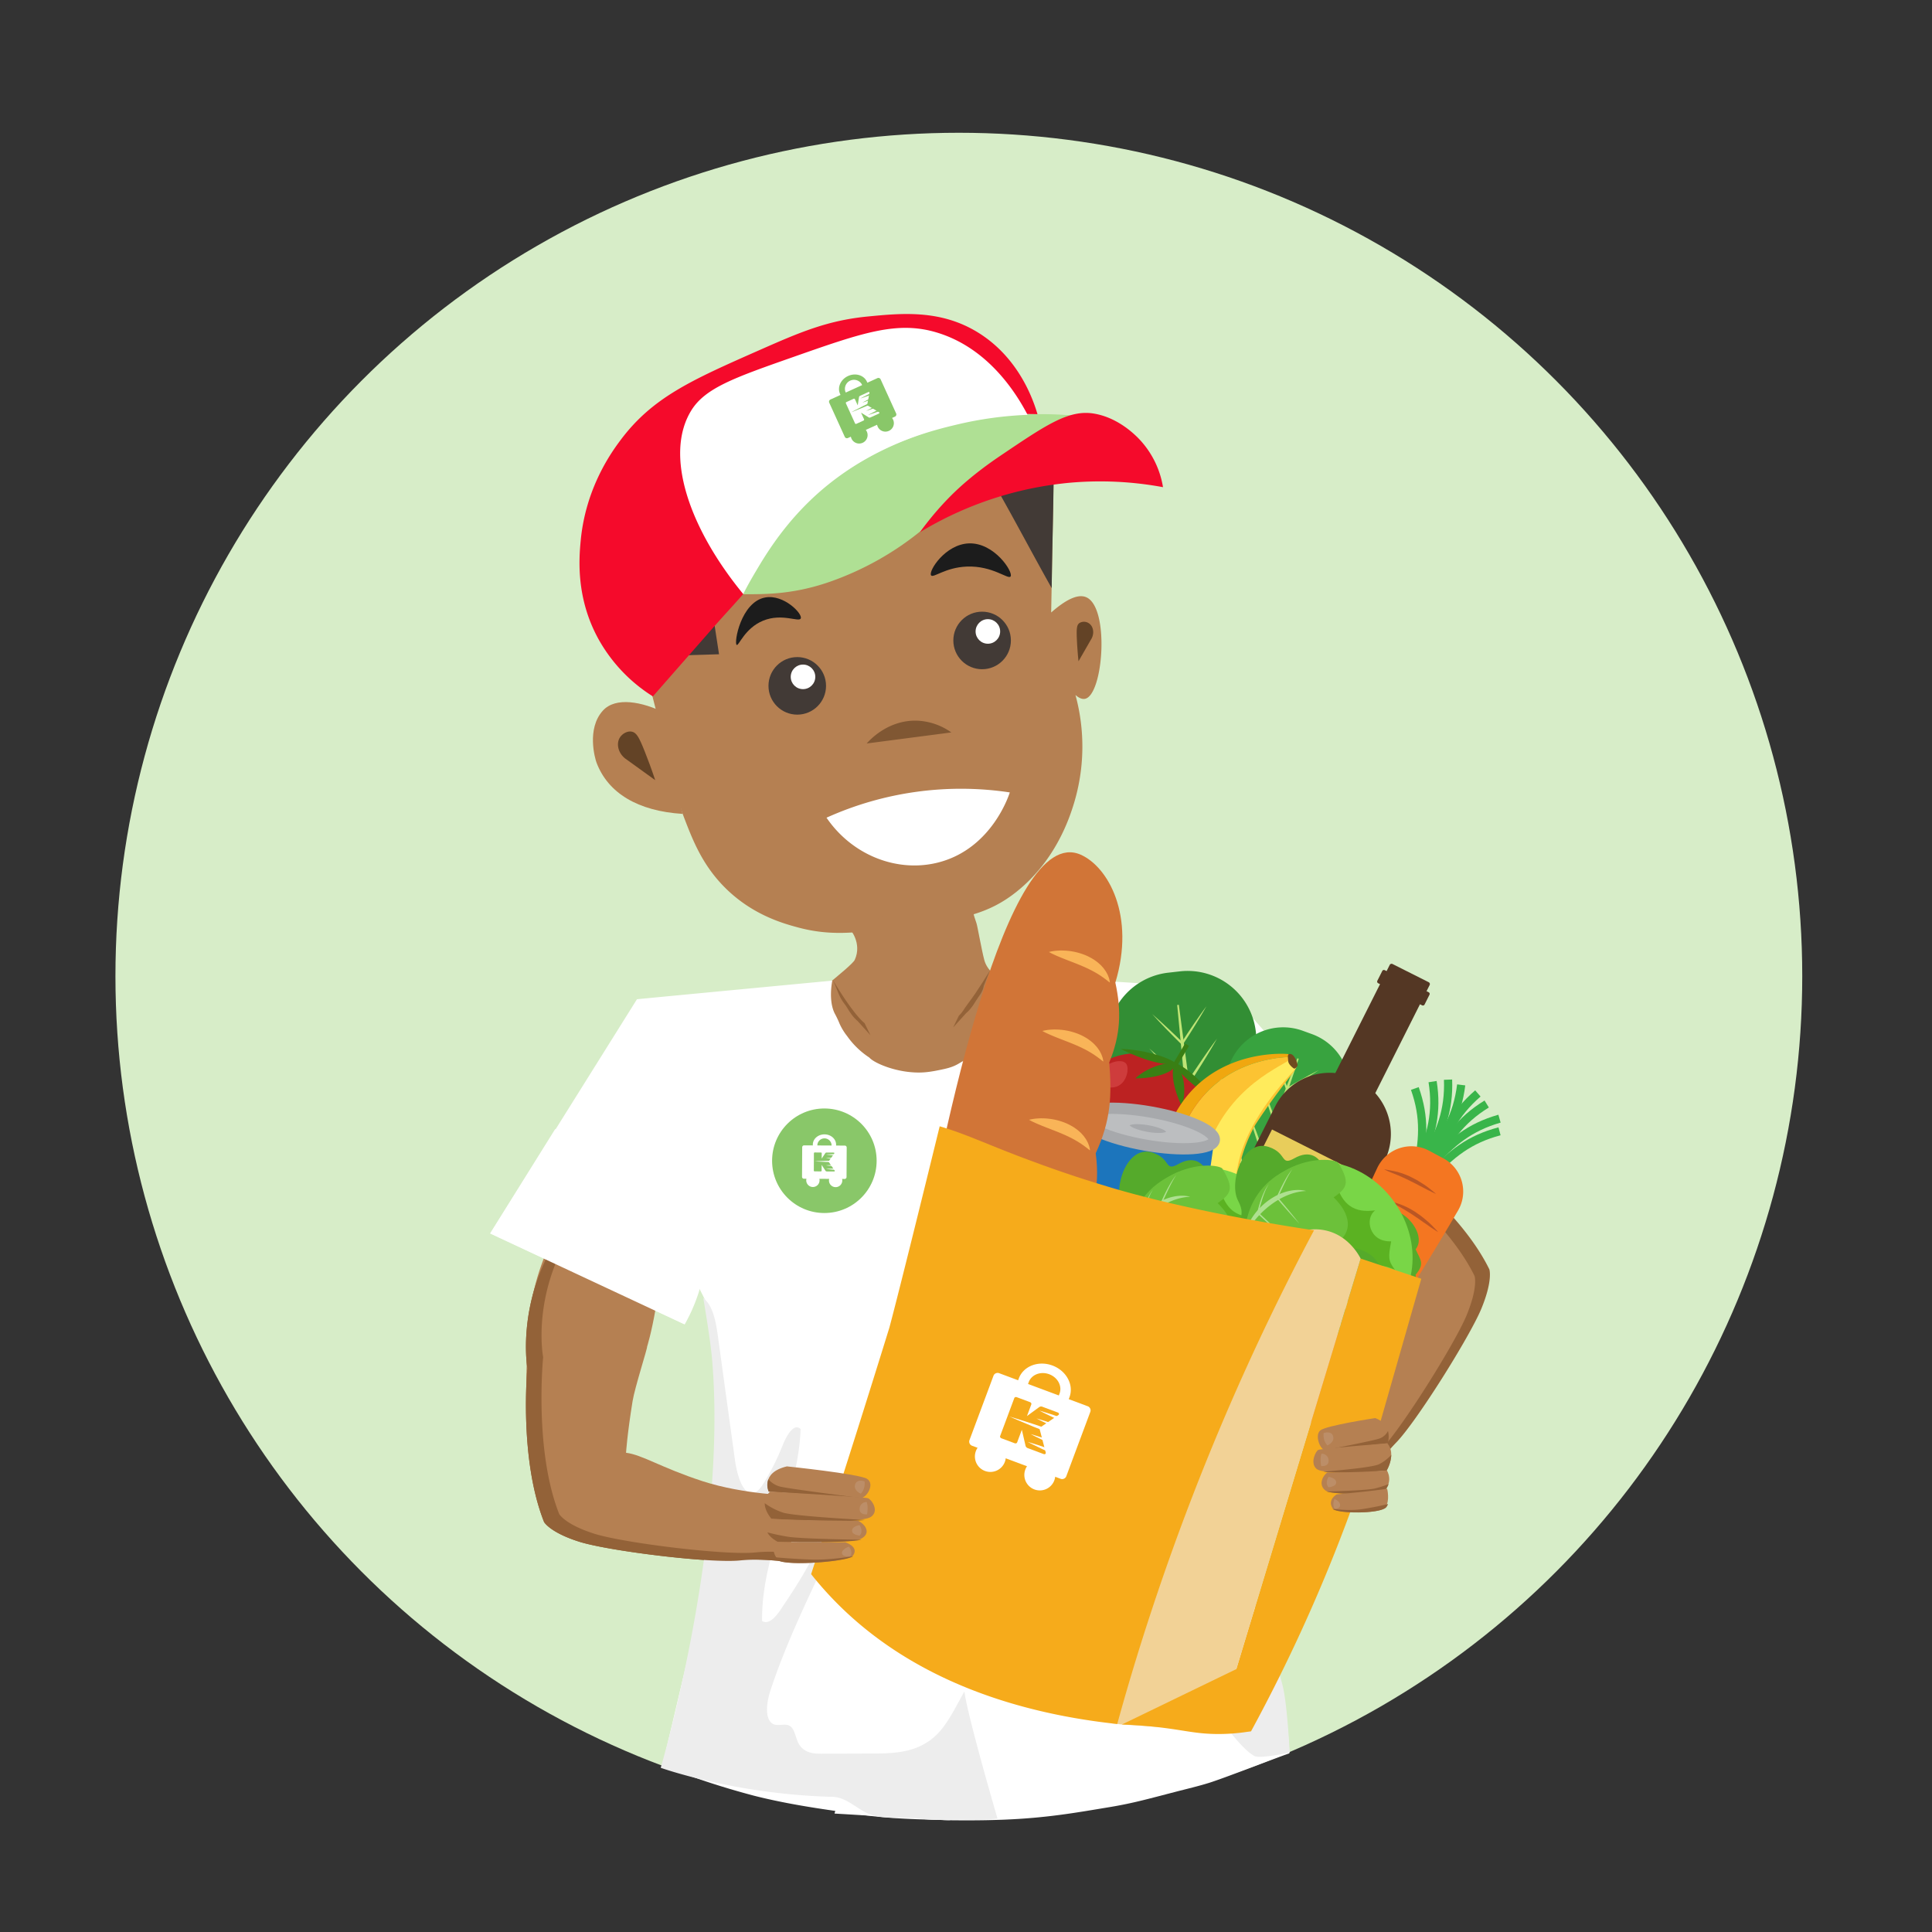 <svg xmlns="http://www.w3.org/2000/svg" xmlns:xlink="http://www.w3.org/1999/xlink"  width="360" height="360" viewBox="0 0 1000 1000">
  <rect x="0" y="0" width="1000" height="1000" fill="#333333" stroke="none"/>
  <defs>
    <style>
      .cls-1 {
        clip-path: url(#clip-Step_3);
      }

      .cls-2 {
        fill: #d7edc8;
      }

      .cls-3 {
        fill: #96693a;
      }

      .cls-4 {
        fill: #F6AB1B;
      }

      .cls-48, .cls-5 {
        fill: #FFFFFF;
      }

      .cls-6 {
        fill: #c9c3c0;
      }

      .cls-17, .cls-7 {
        fill: #b58052;
      }

      .cls-8 {
        fill: #afe094;
      }

      .cls-9 {
        fill: #634326;
      }

      .cls-10 {
        fill: #1c1c1c;
      }

      .cls-11 {
        fill: #423a36;
      }

      .cls-12 {
        fill: #805733;
      }

      .cls-13 {
        fill: #f50a2b;
      }

      .cls-14 {
        fill: #89c769;
      }

      .cls-15, .cls-20 {
        fill: #936238;
      }

      .cls-15, .cls-17 {
        fill-rule: evenodd;
      }

      .cls-16 {
        fill: #ededed;
      }

      .cls-18 {
        fill: #282f31;
      }

      .cls-19 {
        fill: #bc8e68;
      }

      .cls-21 {
        fill: #328e34;
      }

      .cls-22 {
        fill: #bfe576;
      }

      .cls-23 {
        fill: #38a33f;
      }

      .cls-24 {
        fill: #bc2222;
      }

      .cls-25 {
        fill: #397f14;
      }

      .cls-26 {
        fill: #ce3c3c;
      }

      .cls-27 {
        fill: #543724;
      }

      .cls-28 {
        fill: #e8cd5b;
      }

      .cls-29 {
        fill: #ffe35a;
      }

      .cls-30 {
        fill: #f0a70f;
      }

      .cls-31 {
        fill: #fcc332;
      }

      .cls-32 {
        fill: #ffeb5c;
      }

      .cls-33 {
        fill: #704a1f;
      }

      .cls-34 {
        fill: #39b54a;
      }

      .cls-35 {
        fill: #f47621;
      }

      .cls-36 {
        fill: #ba5624;
      }

      .cls-37 {
        fill: #1c75bc;
      }

      .cls-38 {
        fill: #bcbec0;
        stroke: #a7a9ac;
        stroke-width: 5.838px;
      }

      .cls-38, .cls-39, .cls-48 {
        stroke-miterlimit: 10;
      }

      .cls-39 {
        fill: #a7a9ac;
        stroke: #bcbec0;
        stroke-width: 1.758px;
      }

      .cls-40 {
        fill: #d17537;
      }

      .cls-41 {
        fill: #f9b458;
      }

      .cls-42 {
        fill: #55aa2b;
      }

      .cls-43 {
        fill: #79d647;
      }

      .cls-44 {
        fill: #5bb222;
      }

      .cls-45 {
        fill: #6cc13a;
      }

      .cls-46 {
        fill: #aee090;
      }

      .cls-47 {
        fill: #f2d296;
      }

      .cls-48 {
        stroke: #231f20;
        stroke-width: 1.099px;
      }
    </style>
    <clipPath id="clip-Step_3">
      <rect width="1000" height="1000"/>
    </clipPath>
  </defs>
  <g id="Step_3" class="cls-1">
    <g id="Group_1609" data-name="Group 1609" transform="translate(-36 -25.654)">
      <ellipse id="Ellipse_73" data-name="Ellipse 73" class="cls-2" cx="436.546" cy="436.546" rx="436.546" ry="436.546" transform="translate(95.75 94.372)"/>
      <g id="Group_1608" data-name="Group 1608">
        <path id="Path_129" data-name="Path 129" class="cls-3" d="M68.5,101.149" transform="translate(9.333 6)"/>
        <g id="Group_1602" data-name="Group 1602">
          <path id="Path_1224" data-name="Path 1224" class="cls-4" d="M77.707,461.009" transform="translate(393.095 336.655)"/>
          <path id="Path_1115" data-name="Path 1115" class="cls-5" d="M84.263,415.512" transform="translate(474.255 109.817)"/>
          <path id="Path_1118" data-name="Path 1118" class="cls-5" d="M63.145,425.122" transform="translate(351.326 174.753)"/>
          <path id="Path_1133" data-name="Path 1133" class="cls-6" d="M100.833,474.366" transform="translate(570.708 461.407)"/>
          <g id="Group_1601" data-name="Group 1601">
            <path id="Path_1110" data-name="Path 1110" class="cls-5" d="M71.525,378.025" transform="translate(400.107 -99.397)"/>
            <path id="Path_1111" data-name="Path 1111" class="cls-5" d="M62.139,390.511q.285,3.43.572,6.859" transform="translate(345.472 -26.714)"/>
            <path id="Path_1113" data-name="Path 1113" class="cls-7" d="M57,487.743c1.811,6.991,4.711,18.285,8.193,32.323,6.022,24.28,6.627,27.907,9.558,35.5,4.322,11.191,9.313,24.119,21.15,35.849,13.914,13.789,29.514,18.22,37.314,20.333,16.614,4.5,29.374,3.015,49.5.458,31.009-3.94,46.514-5.91,61.809-17.265,21.992-16.326,29.514-39.865,31.82-47.407a101.4,101.4,0,0,0,.762-56.026c1.152,1.009,3.1,2.412,5.028,1.958,9.378-2.209,12.708-46.936.689-52.5-3.117-1.443-8.468-.808-18.292,7.836q.652-35.192,1.3-70.383c-2.539.831-8.305,2.7-15.624,4.954C170.4,407.9,120.621,411.2,98.917,441.648c-1.629,2.285-3.441,5.2-7.489,10.531A206.883,206.883,0,0,1,57,487.743Z" transform="translate(315.553 -106.122)"/>
            <path id="Path_1114" data-name="Path 1114" class="cls-8" d="M65.771,466.878c7.641-14.8,20.148-36.9,47.676-57.518a179.7,179.7,0,0,1,46.491-24.77c37.921-13.627,72.273-11.78,92.982-8.737A163.621,163.621,0,0,0,161.3,434.11a156.478,156.478,0,0,1-47.208,26.369C93.44,467.677,77.9,466.836,65.771,466.878Z" transform="translate(351.326 -133.662)"/>
            <path id="Path_1119" data-name="Path 1119" class="cls-5" d="M73.955,388.836" transform="translate(414.254 -45.47)"/>
            <g id="Group_732" data-name="Group 732" transform="translate(338.85 274.676)">
              <path id="Path_1120" data-name="Path 1120" class="cls-7" d="M93.415,403.158c-11.856-5.844-25.537-8.457-32.139-1.215-8.561,9.39-4.072,24.9-3.32,26.9,5.951,15.838,21.461,25.13,44.563,26.576C97.677,436.54,98.258,422.038,93.415,403.158Z" transform="translate(-52.058 -283.169)"/>
              <path id="Path_1121" data-name="Path 1121" class="cls-9" d="M54.795,401.668c-1.609,3.265-.174,7.933,3.942,10.478l17.158,9.044c-2.794-5.624-5.365-10.324-7.432-13.946-3.9-6.832-5.563-9.062-8.006-9.234C58.091,397.844,55.784,399.661,54.795,401.668Z" transform="translate(19.753 -272.865) rotate(8)"/>
              <path id="Path_1122" data-name="Path 1122" class="cls-9" d="M95.551,390.149c2.207,1.348,3.121,4.7,1.617,7.791L90.3,409.893c-.46-4.439-.7-8.239-.839-11.2-.256-5.585-.105-7.556,1.3-8.588A4.527,4.527,0,0,1,95.551,390.149Z" transform="translate(165.083 -316.638)"/>
              <path id="Path_1124" data-name="Path 1124" class="cls-10" d="M63.855,412.329c1.085.6,4.159-8.693,13.719-12.576,9.83-3.992,18.533.984,19.435-1.143,1.027-2.425-8.738-12.521-18.292-10.861C66.017,389.956,62.268,411.447,63.855,412.329Z" transform="translate(14.614 -327.535)"/>
              <path id="Path_1125" data-name="Path 1125" class="cls-10" d="M78.456,400.048c1.113,1.563,7.263-4.093,18.471-4.545,13.41-.541,21.454,6.877,22.685,5.116,1.539-2.2-8.356-17.571-21.542-17.12C85.754,383.92,76.943,397.924,78.456,400.048Z" transform="translate(100.617 -351.265)"/>
              <g id="Group_730" data-name="Group 730" transform="translate(94.912 91.082)">
                <ellipse id="Ellipse_74" data-name="Ellipse 74" class="cls-11" cx="14.896" cy="14.896" rx="14.896" ry="14.896"/>
                <ellipse id="Ellipse_75" data-name="Ellipse 75" class="cls-5" cx="6.357" cy="6.357" rx="6.357" ry="6.357" transform="translate(11.519 3.878)"/>
              </g>
              <g id="Group_731" data-name="Group 731" transform="translate(190.596 67.578)">
                <ellipse id="Ellipse_76" data-name="Ellipse 76" class="cls-11" cx="14.896" cy="14.896" rx="14.896" ry="14.896"/>
                <ellipse id="Ellipse_77" data-name="Ellipse 77" class="cls-5" cx="6.357" cy="6.357" rx="6.357" ry="6.357" transform="translate(11.52 3.878)"/>
              </g>
              <path id="Path_1126" data-name="Path 1126" class="cls-12" d="M74.205,407.875c1.329-1.695,10.262-12.708,25.151-13.148a32.62,32.62,0,0,1,18.291,5.144Z" transform="translate(92.992 -275.396) rotate(3)"/>
              <path id="Path_1127" data-name="Path 1127" class="cls-11" d="M83.582,386.061a28.957,28.957,0,0,1,27.443-6.107c-.172,17.96-.779,36.257-.95,54.217C101.1,418.247,92.558,401.986,83.582,386.061Z" transform="translate(131.441 -378.765)"/>
              <path id="Path_1128" data-name="Path 1128" class="cls-11" d="M59.372,405.159l19.435-.572q-1.143-7.431-2.286-14.862" transform="translate(-9.484 -314.967)"/>
              <path id="Path_2807" data-name="Path 2807" class="cls-5" d="M68.255,415.971a169.368,169.368,0,0,1,94.865-13.084c-.623,1.987-9.447,28.567-35.983,35.983C105.664,444.871,81.748,435.765,68.255,415.971Z" transform="translate(56.698 -241.756)"/>
            </g>
            <path id="Path_1129" data-name="Path 1129" class="cls-13" d="M203.255,412.027a47.247,47.247,0,0,0-11.575-24.071c-2.4-2.639-11.244-11.747-23.922-13.977-13.192-2.32-25.023,5.84-48.616,21.741-14.787,9.966-23.073,18.054-26.816,21.889a153.542,153.542,0,0,0-14.855,17.712,181.9,181.9,0,0,1,77.94-25.624A178.248,178.248,0,0,1,203.255,412.027Z" transform="translate(434.717 -134.213)"/>
            <path id="Path_1131" data-name="Path 1131" class="cls-13" d="M136.43,510.981c-5.916,6.748-9.87,10.876-15.786,17.625l-16.978,19.366L89.614,564a82.042,82.042,0,0,1-28.2-29.724c-11.708-21.33-10.045-41.656-9.146-51.064,2.61-27.3,16.011-45.715,20.578-51.826,16.567-22.169,36.821-31.113,71.643-46.491,21.17-9.35,35.435-15.5,56.4-17.529,17.428-1.686,37.691-3.713,57.162,8.384,20.84,12.947,28.31,34.3,30.635,42.179a206.039,206.039,0,0,0-65.694,8.885c-11.992,3.687-26.078,8.179-41.919,19.054-9.964,6.841-27.82,19.44-37.345,42.681C140.464,496.508,137.1,506.183,136.43,510.981Z" transform="translate(284.315 -177.895)"/>
            <path id="Path_1132" data-name="Path 1132" class="cls-5" d="M239.1,412.149c-6.232-11.9-20.73-34.635-46.853-42.567-20.64-6.267-38.657.062-74.691,12.719-30.293,10.641-45.431,15.982-52.589,27.682-13.869,22.675-1.482,60.3,26.951,94.934,1.485-3.006,3.693-7.024,6.584-11.887,5.772-9.709,17.988-30.318,41.138-47.675,25.335-19,50.046-25.125,63.191-28.244A189.548,189.548,0,0,1,239.1,412.149Z" transform="translate(328.78 -171.776)"/>
            <g id="Group_746" data-name="Group 746" transform="matrix(0.998, -0.07, 0.07, 0.998, 464.17, 220.477)">
              <g id="Group_745" data-name="Group 745">
                <g id="Group_743" data-name="Group 743">
                  <g id="Group_742" data-name="Group 742">
                    <g id="Group_740" data-name="Group 740" transform="translate(9.986 21.871)">
                      <path id="Wheel_2_8_" class="cls-14" d="M74.917,374.884a4.369,4.369,0,1,1-2.568,5.621A4.369,4.369,0,0,1,74.917,374.884Z" transform="translate(-72.072 -369.398)"/>
                      <path id="Wheel_1_8_" class="cls-14" d="M76.963,374.121a4.374,4.374,0,1,1-2.566,5.62A4.37,4.37,0,0,1,76.963,374.121Z" transform="translate(-60.149 -373.844)"/>
                    </g>
                    <path id="Cart_8_" class="cls-14" d="M96.377,373.381l-5.28,1.969-.2-.546c-1.3-3.474-5.548-5.095-9.5-3.623s-6.1,5.482-4.806,8.956l.2.546-5.282,1.97a1.255,1.255,0,0,0-.838,1.559L77.5,402.529a1.254,1.254,0,0,0,1.654.628l24.865-9.272a1.255,1.255,0,0,0,.84-1.559l-6.831-18.318A1.257,1.257,0,0,0,96.377,373.381ZM88.3,376.394l-8.7,3.246-.2-.546a4.682,4.682,0,0,1,8.7-3.245Z" transform="translate(-70.608 -370.638)"/>
                    <g id="Group_741" data-name="Group 741" transform="translate(8.635 9.548)">
                      <path id="Path_1140" data-name="Path 1140" class="cls-5" d="M76.173,388.024a.428.428,0,0,1-.274-.256l-2.981-7.995-.327-.878-.689-1.847a.428.428,0,0,1,.039-.374.592.592,0,0,1,.323-.271l3.748-1.4a.6.6,0,0,1,.422-.007.428.428,0,0,1,.275.258l1.225,3.286.962-4.2a.923.923,0,0,1,.649-.658l4.336-1.617a.481.481,0,0,1,.344,0,.348.348,0,0,1,.224.209.328.328,0,0,1,.009.2l-1.664,6.328,5.92,4.068a.285.285,0,0,1,.128.162.345.345,0,0,1-.031.3.486.486,0,0,1-.264.22l-4.474,1.668a1.053,1.053,0,0,1-.576.074.887.887,0,0,1-.371-.156l-3.743-2.725,1.325,3.553a.427.427,0,0,1-.04.372.587.587,0,0,1-.323.271l-3.748,1.4A.6.6,0,0,1,76.173,388.024Z" transform="translate(-71.874 -372.037)"/>
                    </g>
                  </g>
                </g>
                <g id="Group_744" data-name="Group 744" transform="translate(11.011 9.435)">
                  <path id="Path_1141" data-name="Path 1141" class="cls-14" d="M82.156,373.125c-.326-.894-8.792,3.028-8.792,3.028S82.477,374,82.156,373.125Z" transform="translate(-65.58 -366.361)"/>
                  <path id="Path_1142" data-name="Path 1142" class="cls-14" d="M85.869,372.8c-.4-.865-13.646,5.152-13.646,5.152S86.266,373.65,85.869,372.8Z" transform="translate(-72.222 -367.984)"/>
                  <path id="Path_1143" data-name="Path 1143" class="cls-14" d="M81.915,372.477c-.325-.892-8.793,3.027-8.793,3.027S82.236,373.354,81.915,372.477Z" transform="translate(-66.988 -370.134)"/>
                  <path id="Path_1144" data-name="Path 1144" class="cls-14" d="M82.277,373.449c-.326-.894-8.792,3.027-8.792,3.027S82.6,374.328,82.277,373.449Z" transform="translate(-64.877 -364.475)"/>
                  <path id="Path_1145" data-name="Path 1145" class="cls-14" d="M81.794,372.153C81.469,371.261,73,375.18,73,375.18S82.114,373.03,81.794,372.153Z" transform="translate(-67.691 -372.021)"/>
                </g>
              </g>
            </g>
            <path id="Path_1225" data-name="Path 1225" class="cls-7" d="M93.152,74.591c.124-.184,4.266,8.648-1.917,15.91-2.452,2.877-33.429,14.715-42.922,19.9-33.038,18.043-68.994,39.074-62.508,41.8,11.648,4.9,232.087,53.622,238.259,46.269,2.564-3.054-23.5-32.83-45.251-62.117-3.763-5.066-23.438-14.509-23.153-27.382.12-5.452,1.453-17.94,1.358-19.273-1.472-20.6,8.833-12.369,8.166-13.941.343-.973-1.4-.4-1.4-.4s14.069-8.965-2.4-7.567" transform="translate(365.777 460.622) rotate(-16)"/>
            <path id="Path_2808" data-name="Path 2808" class="cls-15" d="M1121.728,733.765c-31.271,17.063-79.594,18.145-79.594,18.145s-30.7,10.008-66.838-7.055a36.946,36.946,0,0,1-11.926-8.645,35.6,35.6,0,0,0,16.974,15.927c36.138,17.063,68.5,7.176,68.5,7.176s46.661-1.205,77.929-18.269c0,0,5.05-3.638,7.971-19.621,2.859-15.982,2.859-68.707-.608-83.608-1.644-7.111-2.191-16.1-2.251-23.49a17.771,17.771,0,0,0-4.441,5.118,76.457,76.457,0,0,0,1.64,11.09c3.468,14.9,3.468,67.626.61,83.61-2.922,15.982-7.97,19.623-7.97,19.623Z" transform="translate(1190.444 -214.632) rotate(97)"/>
          </g>
          <g id="Group_854" data-name="Group 854">
            <path id="Path_1226" data-name="Path 1226" class="cls-5" d="M71.477,433.093c16.128-7.825,77.771,55.941,106.225,132.05,11.449,30.623,32.431,103.69,10.639,194.243-13.464-.33-32.4-.517-49.18-3.32-6.54-1.093-30-3.665-52.178-9.305a417.4,417.4,0,0,1-47.478-15.6l14.366-60.882s13.824-66.157,14.4-116.917-12.015-83.993-12.111-86.126C55.58,454.464,65.02,436.226,71.477,433.093Z" transform="translate(339.34 208.362)"/>
            <path id="Path_1228" data-name="Path 1228" class="cls-5" d="M120.71,435.747,44.876,556.929,145.1,603.8c3.745-6.771,7.594-18.858,7.594-18.858s13.476,24.65,43.145,99.924c1.363,3.458,5.284,71.764,27.125,121.58,12.052,27.488,3.709,36.876,0,50.8.726,0,56.3,3.429,57.377,3.439,7.424.065,17.442.213,29.794-.262,22.946-.883,38.365-3.741,55.247-6.526,12.249-2.02,20.638-4.436,34.48-8.013,5.586-1.443,11.4-2.807,16.9-4.516,8.156-2.536,36.116-13.5,41.623-15.28-2.074-61.394-38.436-102.434-41.623-165.184-1.9-37.481,8.533-89.237,7.288-126.075l27.438,22.1c15.5-9.146,40.117-19.943,55.614-29.089-5.185-12.077-80.31-96.776-80.31-96.776s-98.028-8.842-116.25-4.951c.636,1.224,2.139,9.568-1.3,17.641-.671,1.574-2.7,6.569-2.7,6.569L303.01,456.1l-3.213,3.712s-5.09,6.194-8.958,7.417c-3.12.987-4.02,3.08-11.153,4.644s-11.245,2.171-17.379,1.609c-9.953-.909-19.061-4.969-21.321-7.541a42.953,42.953,0,0,1-11.514-11.147,30.131,30.131,0,0,1-3.865-6.321,50.592,50.592,0,0,0-2.189-4.712c-3.936-6.825-1.611-17.641-1.611-17.641S138.908,433.964,120.71,435.747Z" transform="translate(244.983 107.112)"/>
            <ellipse id="Ellipse_83" data-name="Ellipse 83" class="cls-14" cx="27.056" cy="27.056" rx="27.056" ry="27.056" transform="translate(435.634 599.4)"/>
            <g id="Group_749" data-name="Group 749" transform="translate(451.128 612.8)">
              <g id="Group_738" data-name="Group 738">
                <g id="Group_736" data-name="Group 736">
                  <g id="Group_735" data-name="Group 735">
                    <g id="Group_733" data-name="Group 733" transform="translate(2.179 20.353)">
                      <path id="Wheel_2_9_" class="cls-5" d="M72.306,431.32a3.447,3.447,0,1,1-3.467,3.428A3.447,3.447,0,0,1,72.306,431.32Z" transform="translate(-68.838 -431.32)"/>
                      <path id="Wheel_1_9_" class="cls-5" d="M74.029,431.33a3.451,3.451,0,1,1-3.466,3.428A3.449,3.449,0,0,1,74.029,431.33Z" transform="translate(-58.798 -431.264)"/>
                    </g>
                    <path id="Cart_9_" class="cls-5" d="M90.6,434.151l-4.446-.025,0-.46c.016-2.926-2.668-5.311-5.993-5.33s-6.035,2.337-6.052,5.263l0,.46-4.447-.025a.991.991,0,0,0-1.055.915l-.087,15.425a.99.99,0,0,0,1.044.926l20.938.118a.99.99,0,0,0,1.056-.915l.087-15.425A.991.991,0,0,0,90.6,434.151Zm-6.8-.038-7.329-.041,0-.46a3.695,3.695,0,0,1,7.329.041Z" transform="translate(-68.519 -428.336)"/>
                    <g id="Group_734" data-name="Group 734" transform="translate(6.102 9.37)">
                      <path id="Path_1134" data-name="Path 1134" class="cls-14" d="M69.544,439.377a.335.335,0,0,1-.13-.265l.038-6.732,0-.739.009-1.556a.338.338,0,0,1,.134-.265.473.473,0,0,1,.314-.11l3.156.018a.469.469,0,0,1,.313.113.34.34,0,0,1,.131.267l-.016,2.767,1.883-2.826a.73.73,0,0,1,.663-.3l3.651.021a.382.382,0,0,1,.255.092.277.277,0,0,1,.107.217.258.258,0,0,1-.05.153l-3,4.2,3.229,4.657a.224.224,0,0,1,.048.155.275.275,0,0,1-.108.215.385.385,0,0,1-.256.089l-3.767-.021a.832.832,0,0,1-.446-.106.7.7,0,0,1-.23-.219l-2-3.058-.017,2.992a.338.338,0,0,1-.134.264.465.465,0,0,1-.314.11l-3.156-.018A.454.454,0,0,1,69.544,439.377Z" transform="translate(-69.414 -429.71)"/>
                    </g>
                  </g>
                </g>
                <g id="Group_737" data-name="Group 737" transform="translate(6.53 10.262)">
                  <path id="Path_1135" data-name="Path 1135" class="cls-5" d="M77.659,431.063c.01-.75-7.334-.226-7.334-.226S77.651,431.8,77.659,431.063Z" transform="translate(-64.534 -425.075)"/>
                  <path id="Path_1136" data-name="Path 1136" class="cls-5" d="M80.985,430.676c-.055-.75-11.509-.018-11.509-.018S81.041,431.415,80.985,430.676Z" transform="translate(-69.476 -426.945)"/>
                  <path id="Path_1137" data-name="Path 1137" class="cls-5" d="M77.662,430.517c.01-.749-7.334-.227-7.334-.227S77.654,431.255,77.662,430.517Z" transform="translate(-64.516 -428.252)"/>
                  <path id="Path_1138" data-name="Path 1138" class="cls-5" d="M77.657,431.336c.01-.75-7.333-.226-7.333-.226S77.648,432.074,77.657,431.336Z" transform="translate(-64.542 -423.487)"/>
                  <path id="Path_1139" data-name="Path 1139" class="cls-5" d="M77.664,430.244c.01-.749-7.334-.227-7.334-.227S77.655,430.981,77.664,430.244Z" transform="translate(-64.507 -429.84)"/>
                </g>
              </g>
            </g>
            <path id="Path_1457" data-name="Path 1457" class="cls-16" d="M304.949,514.862c8.64-.254,13.783,7.2,21.8,9.536,7.3,2.128,17.4.867,23.948,1.74,8.879,1.184,16.841.364,23.326.535a124.347,124.347,0,0,0,17.287-.535s-15.365-52.471-17.145-65.777c-4.178,7.338-7.921,15.333-13.08,21.028-9.629,10.569-22.418,11.062-34.336,11.062-8.866.055-17.768.055-26.633.11-4.4,0-9.52-.493-12.063-5.914-1.163-2.519-1.671-5.8-3.306-7.666-2.907-3.231-7.449.383-10.537-2.464-3.488-3.231-2.216-11.281-.4-16.811,14.606-44.027,38.006-80.387,52.394-124.579,1.78-5.476,3.452-11.828,1.926-17.468-13.843,18.728-19.875,47.039-30.775,69.764-5.268,10.952-11.627,20.59-17.986,30.118-2.689,4.052-6.395,8.488-9.919,6.3-.363-34.882,18.64-64.507,19.948-99.334-3.379-3.286-7.158,3.067-9.229,8.269a126.865,126.865,0,0,1-9.592,19.275c-1.526,2.464-3.27,4.983-5.487,5.531-5.487,1.369-8.575-9.035-9.7-17.249q-4.306-31.131-8.575-62.262c-.727-5.312-1.49-10.788-3.452-15.333A15.915,15.915,0,0,0,239,256.6c2.144,12.7,3.924,24.478,4.542,31.542,8.212,94.242-26.556,211.7-26.556,211.7S254.626,513.384,304.949,514.862Z" transform="translate(161 440.816)"/>
            <g id="Group_850" data-name="Group 850">
              <g id="Group_843" data-name="Group 843" transform="translate(1100.337 -221.754) rotate(97)">
                <path id="Path_1513" data-name="Path 1513" class="cls-17" d="M1093.481,524.447l.122.608s2.617,24.518-1.7,46.845c-4.38,22.267-9.773,32.687-9.773,41.083,0,0-9.336.576-26.962-.1-7.043-.272-28.3-4.349-28.844-4.014,0,0-28.583-5.413-73.479.367,0,0-24.5,31.511,11.7,49.762,36.138,18.251,73.713,10.958,73.713,10.958s46.089-2.2,77.357-20.455c0,0,9.563,3.256,12.485-13.839,2.859-17.094,5.6-70.572,2.13-86.511-1.644-7.606-2.191-17.217-2.251-25.125.851-.731-40.152-5.294-34.5.425Z"/>
                <path id="Path_1514" data-name="Path 1514" class="cls-15" d="M1121.728,733.765c-31.271,17.063-79.594,18.145-79.594,18.145s-30.7,10.008-66.838-7.055a36.946,36.946,0,0,1-11.926-8.645,35.6,35.6,0,0,0,16.974,15.927c36.138,17.063,68.5,7.176,68.5,7.176s46.661-1.205,77.929-18.269c0,0,5.05-3.638,7.971-19.621,2.859-15.982,2.859-68.707-.608-83.608-1.644-7.111-2.191-16.1-2.251-23.49a17.771,17.771,0,0,0-4.441,5.118,76.457,76.457,0,0,0,1.64,11.09c3.468,14.9,3.468,67.626.61,83.61-2.922,15.982-7.97,19.623-7.97,19.623Z" transform="translate(-3.912 -90.303)"/>
                <path id="Path_1534" data-name="Path 1534" class="cls-18" d="M1191.652,519.616Z" transform="translate(-105.775 -47.975)"/>
              </g>
            </g>
            <path id="Path_1642" data-name="Path 1642" class="cls-5" d="M2304.3-3431.845l-33.641,53.937,100.726,47.1a89.014,89.014,0,0,0,7.332-16.814,78.636,78.636,0,0,0,2.814-17.44,75.385,75.385,0,0,1,2.447-13.981,75.151,75.151,0,0,1,6.332-13.726l2.705-42.8" transform="translate(-1981 4042)"/>
            <path id="Path_1448" data-name="Path 1448" class="cls-16" d="M592.856,250.226c5.387-2.586,2.722-8.138,4.692-12.359,2.433-.38,4.576,1.027,6.43,2.129s4.924,1.977,6.6.8a2.474,2.474,0,0,0,.869-2.548c-.869-9.659-7.7-19.279-4.576-28.748,5.271.266,6.372,4.981,9.731,7.681a4.026,4.026,0,0,0,3.3.951c.232-.076,10.42-21.128,10.593-21.242,2.209,3.76,8.829-14.866,9.734-9.037,1.865,12-4.079,49.412-4.2,50.015-.406,1.939-2.111,42.989-2.111,42.989-25.429-2.852-48.6-25.611-58.33-29.527C580.807,250.493,588.164,252.47,592.856,250.226Z" transform="translate(28.43 470.565)"/>
            <path id="Path_1644" data-name="Path 1644" class="cls-16" d="M592.856,250.226c5.387-2.586,2.722-8.138,4.692-12.359,2.433-.38,4.576,1.027,6.43,2.129s4.924,1.977,6.6.8a2.474,2.474,0,0,0,.869-2.548c-.869-9.659-7.7-19.279-4.576-28.748,5.271.266,6.372,4.981,9.731,7.681a4.026,4.026,0,0,0,3.3.951c.232-.076,10.42-21.128,10.593-21.242,2.209,3.76,11.743-18.349,12.648-12.52,1.865,12,.12,48.426,0,49.029-.406,1.939,17.82,62.277,17.82,62.277-5.45-.611,12.823,27.394,19.48,53.816,2.5,9.938,3.633,34.724,3.633,34.724s-15.395,3.36-18.27,1.78c-21.223-11.666-84.165-132.232-90.218-134.668C580.807,250.493,588.164,252.47,592.856,250.226Z" transform="translate(19.43 548.565)"/>
            <g id="Group_853" data-name="Group 853">
              <g id="Group_851" data-name="Group 851" transform="translate(597.986 705.182) rotate(-50)">
                <g id="Group_843-2" data-name="Group 843" transform="translate(154.089 -19.781) rotate(83)">
                  <path id="Path_1513-2" data-name="Path 1513" class="cls-17" d="M138.6,146.318l.1-.6S140.738,121.6,136.42,99.5c-4.373-22.038-9.5-32.415-9.627-40.693,0,0-8.605-.745-24.823-.409-6.481.135-25.987,3.751-26.5,3.41,0,0-26.235,4.8-67.661-1.756,0,0-23.038-31.535,10.012-48.844C50.818-6.1,85.528,1.8,85.528,1.8S128,4.848,157.067,23.437c0,0,8.756-3.029,11.707,13.883,2.894,16.909,6.232,69.691,3.284,85.341-1.4,7.468-3.1,27.72-3.036,35.517.794.737-35.542-6.327-30.421-11.859Z" transform="translate(0 0.599)"/>
                  <path id="Path_1514-2" data-name="Path 1514" class="cls-15" d="M145.819,29.749c-29.048-17.36-73.55-19.337-73.55-19.337S43.85,0,10.847,16.081A32.491,32.491,0,0,0,0,24.352,32.083,32.083,0,0,1,15.382,9.021C48.389-7.064,78.336,3.265,78.336,3.265s42.974,2.067,72.02,19.427c0,0,4.7,3.671,7.638,19.433,2.876,15.76,3.682,67.575.718,82.153-1.4,6.957-4.485,31.836-4.427,39.1-1.307-1.143-13.641-.324-14.68-2.412.22-3.8,13.893-26.291,14.568-29.628,2.965-14.579,2.159-66.394-.716-82.155-2.934-15.761-7.637-19.435-7.637-19.435Z" transform="translate(13.436 0)"/>
                  <path id="Path_1534-2" data-name="Path 1534" class="cls-18" d="M0,3.005Z" transform="translate(138.623 171.463)"/>
                </g>
              </g>
              <g id="Group_852" data-name="Group 852" transform="translate(680.814 822.703) rotate(180)">
                <g id="Group_826" data-name="Group 826" transform="translate(1.343 33.564)">
                  <path id="Path_1389" data-name="Path 1389" class="cls-7" d="M.725,3.435s-4.6,9.716,9.349,13.052c0,0,36.922-3.827,41.358-6.379S51.433,0,47.947,0Z" transform="translate(0.072 0)"/>
                  <path id="Path_1390" data-name="Path 1390" class="cls-19" d="M5.039,6.379S1.016,7.851.132,4.711,3.076,0,3.076,0,5.53,2.061,5.039,6.379Z" transform="translate(45.311 2.355)"/>
                  <path id="Path_1391" data-name="Path 1391" class="cls-20" d="M.558,9.716A8.495,8.495,0,0,1,.726,3.337L48.681,0h0S14.692,4.318,7.793,5.692A11.951,11.951,0,0,0,.558,9.716Z" transform="translate(0 0.098)"/>
                </g>
                <g id="Group_827" data-name="Group 827" transform="translate(0 21.748)">
                  <path id="Path_1392" data-name="Path 1392" class="cls-7" d="M2.866,15.115s48.767-2.748,50.6-3.435,6.1-6.673,1.372-9.716c-5.943-3.827-51.51-.883-51.51-.883S-3.839,9.619,2.866,15.115Z" transform="translate(0.019 0.136)"/>
                  <path id="Path_1393" data-name="Path 1393" class="cls-19" d="M3.638,6.4A3.506,3.506,0,0,1,.007,2.968C-.189-.466,3.834.024,3.834.024S4.619,4.048,3.638,6.4Z" transform="translate(49.134 3.45)"/>
                  <path id="Path_1394" data-name="Path 1394" class="cls-20" d="M9.519,4.357A34.378,34.378,0,0,0,0,9.264c0-4.22,3.55-8.145,3.55-8.145S36.948-.942,51.791.53h0C51.63.628,16.3,2.395,9.519,4.357Z" transform="translate(0 0)"/>
                </g>
                <g id="Group_828" data-name="Group 828" transform="translate(1.068 10.798)">
                  <path id="Path_1395" data-name="Path 1395" class="cls-7" d="M1.8,12.167S-4.181,6.082,5.673.194c0,0,37.476-.981,42.806,1.472s3.392,7.066-1.131,9.421C47.348,11.087,19.888,11.087,1.8,12.167Z"/>
                  <path id="Path_1396" data-name="Path 1396" class="cls-19" d="M3.932,5.4S.2,5.005.007,2.65,3.932,0,3.932,0,6.091,1.865,3.932,5.4Z" transform="translate(44.141 3.432)"/>
                  <path id="Path_1397" data-name="Path 1397" class="cls-20" d="M11.263,2.725A110.376,110.376,0,0,0,0,5.081C.84,3.511,2.353,1.842,5.379.174c0,0,33.452-.785,42.865.981l.5.1h0C48.413,1.253,19.5,1.646,11.263,2.725Z" transform="translate(0.306 0.02)"/>
                </g>
                <g id="Group_840" data-name="Group 840" transform="translate(4.41 0)">
                  <path id="Path_1398" data-name="Path 1398" class="cls-7" d="M.2,10.981S-1.113,4.5,3.008,1.461C7.128-1.679,38.78.774,41.215,3.817c3.558,4.612-3.933,6.968-3.933,6.968S9,10.49.2,10.981Z" transform="translate(0 0.012)"/>
                  <path id="Path_1399" data-name="Path 1399" class="cls-19" d="M3.647,5.056S-.279,3.682.016,1.621,4.236.051,4.236.051,6.1,1.719,3.647,5.056Z" transform="translate(35.571 3.483)"/>
                  <path id="Path_1400" data-name="Path 1400" class="cls-20" d="M40.684,3.534c-5.812-.883-14.53-2.061-22.667-1.668C10.462,2.16,4.068,2.651,0,3.043a7.883,7.883,0,0,1,1.55-1.57C6.006-1.569,36.422.59,40.684,3.534Z" transform="translate(0.693 0)"/>
                </g>
              </g>
            </g>
            <path id="Path_1645" data-name="Path 1645" class="cls-5" d="M2359.37-3431.845l33.641,53.937L2327-3335.644s-18.982-18.813-21.519-27.377-4.784-19.063-4.784-19.063-7.218-2.8-9.117-9.091-13.671-7.092-13.671-7.092l-7.25-37.306" transform="matrix(0.996, -0.087, 0.087, 0.996, -1339.262, 4209.358)"/>
          </g>
        </g>
        <g id="Group_1603" data-name="Group 1603" transform="matrix(0.995, 0.105, -0.105, 0.995, 457.374, 51.978)">
          <g id="Group_1305" data-name="Group 1305" transform="translate(204.417 452.863)">
            <g id="Group_1293" data-name="Group 1293">
              <path id="Path_2384" data-name="Path 2384" class="cls-21" d="M133.958,407.623l-5.918,1.312a35.51,35.51,0,0,0-26.988,42.351l6.818,30.769c8.732,39.416,43.9,41.694,43.9,41.694a3.828,3.828,0,0,1,1.492,2.273l7.259,32.76a1.043,1.043,0,0,0,1.245.793l5.443-1.206a1.045,1.045,0,0,0,.793-1.245l-7.236-32.657a3.828,3.828,0,0,1,.387-2.681s31.374-13.984,21.974-56.4l-6.815-30.77A35.512,35.512,0,0,0,133.958,407.623Z" transform="translate(-100.203 -406.775)"/>
              <g id="Group_1284" data-name="Group 1284" transform="translate(34.182 18.111)">
                <g id="Group_1283" data-name="Group 1283">
                  <path id="Path_2385" data-name="Path 2385" class="cls-22" d="M106.331,409.571l32.1,133.455-5.679,1.258L105.481,409.76Z" transform="translate(-105.481 -409.571)"/>
                </g>
              </g>
              <g id="Group_1286" data-name="Group 1286" transform="translate(21.805 17.338)">
                <g id="Group_1285" data-name="Group 1285">
                  <path id="Path_2386" data-name="Path 2386" class="cls-22" d="M103.57,416.432c1.5,1.03,2.965,2.1,4.433,3.163s2.921,2.152,4.364,3.25,2.885,2.2,4.321,3.3,2.854,2.236,4.283,3.352l-.874.19c.868-1.711,1.757-3.411,2.635-5.117.9-1.694,1.784-3.4,2.7-5.082s1.834-3.372,2.767-5.048l1.421-2.505q.716-1.25,1.455-2.488-.569,1.325-1.161,2.638l-1.195,2.62q-1.216,2.609-2.465,5.2c-.826,1.732-1.688,3.446-2.531,5.169-.867,1.712-1.721,3.429-2.6,5.135l-.324.633-.55-.443c-1.412-1.137-2.835-2.26-4.238-3.409s-2.811-2.29-4.2-3.457-2.777-2.333-4.157-3.512S104.913,417.656,103.57,416.432Z" transform="translate(-103.57 -409.452)"/>
                </g>
              </g>
              <g id="Group_1288" data-name="Group 1288" transform="translate(22.135 33.436)">
                <g id="Group_1287" data-name="Group 1287">
                  <path id="Path_2387" data-name="Path 2387" class="cls-22" d="M103.621,420.66q1.4.969,2.783,1.959l2.756,1.993,2.734,2.02c.914.67,1.813,1.359,2.719,2.04s1.812,1.36,2.706,2.055l2.692,2.073c.9.687,1.788,1.39,2.679,2.089l2.672,2.1-1.093.238c.535-1.072,1.1-2.131,1.642-3.2l1.65-3.194c1.125-2.117,2.229-4.244,3.375-6.35l1.714-3.161,1.742-3.147,1.775-3.13q.895-1.562,1.818-3.108-.711,1.656-1.45,3.3l-1.493,3.275-1.526,3.257-1.554,3.243c-1.032,2.164-2.108,4.306-3.162,6.458l-1.618,3.21c-.543,1.068-1.071,2.144-1.626,3.206l-.41.784-.683-.547L121.813,436c-.883-.709-1.77-1.414-2.644-2.134l-2.631-2.15c-.88-.713-1.745-1.445-2.616-2.168s-1.744-1.446-2.6-2.183l-2.589-2.2-2.567-2.23Q104.881,421.8,103.621,420.66Z" transform="translate(-103.621 -411.937)"/>
                </g>
              </g>
              <g id="Group_1290" data-name="Group 1290" transform="translate(23.337 50.189)">
                <g id="Group_1289" data-name="Group 1289">
                  <path id="Path_2388" data-name="Path 2388" class="cls-22" d="M103.807,424.6q1.616,1.119,3.214,2.262c1.068.758,2.121,1.535,3.182,2.3l3.158,2.332c1.055.774,2.093,1.57,3.138,2.356s2.092,1.57,3.125,2.373l3.109,2.394c1.04.793,2.065,1.605,3.094,2.413l3.085,2.424-1.262.274c.617-1.239,1.265-2.462,1.9-3.694l1.905-3.688,1.94-3.671c.646-1.224,1.293-2.447,1.957-3.662l1.98-3.651,2.012-3.634,1.023-1.808,1.027-1.806q1.033-1.8,2.1-3.589-.821,1.912-1.675,3.806l-.859,1.892-.865,1.889-1.762,3.762-1.794,3.745c-.595,1.251-1.206,2.492-1.818,3.733l-1.833,3.725-1.869,3.707c-.627,1.234-1.237,2.476-1.878,3.7l-.473.906-.789-.632-3.061-2.453c-1.02-.818-2.044-1.632-3.053-2.464l-3.038-2.484c-1.016-.824-2.015-1.669-3.021-2.5s-2.015-1.67-3.008-2.521l-2.989-2.545c-.988-.859-1.984-1.708-2.965-2.575S104.779,425.478,103.807,424.6Z" transform="translate(-103.807 -414.524)"/>
                </g>
              </g>
              <g id="Group_1292" data-name="Group 1292" transform="translate(22.478 65.389)">
                <g id="Group_1291" data-name="Group 1291">
                  <path id="Path_2389" data-name="Path 2389" class="cls-22" d="M103.674,429.22c1.324.91,2.633,1.839,3.939,2.773s2.6,1.882,3.9,2.821l1.937,1.427,1.933,1.431c1.294.949,2.566,1.925,3.848,2.888s2.565,1.925,3.831,2.909l3.811,2.934c.633.491,1.273.974,1.9,1.472l1.891,1.485,3.782,2.971-1.547.336c.757-1.518,1.55-3.017,2.324-4.527l2.336-4.521,2.379-4.5c.791-1.5,1.584-3,2.4-4.49l2.427-4.474,2.466-4.454,1.254-2.217c.42-.738.831-1.48,1.259-2.214.847-1.472,1.7-2.942,2.574-4.4-.666,1.565-1.358,3.116-2.052,4.666-.343.777-.7,1.545-1.054,2.319l-1.059,2.316-2.16,4.611-2.2,4.591c-.729,1.532-1.478,3.054-2.229,4.576l-2.247,4.566-2.291,4.544c-.769,1.512-1.517,3.035-2.3,4.538l-.58,1.111-.966-.774-3.752-3.008-1.876-1.5c-.628-.5-1.244-1.011-1.866-1.517l-3.723-3.045c-1.245-1.009-2.469-2.045-3.7-3.069s-2.469-2.046-3.687-3.091l-1.833-1.558-1.83-1.561c-1.21-1.053-2.432-2.094-3.634-3.157S104.861,430.3,103.674,429.22Z" transform="translate(-103.674 -416.871)"/>
                </g>
              </g>
            </g>
            <g id="Group_1304" data-name="Group 1304" transform="translate(56.319 23.862)">
              <path id="Path_2390" data-name="Path 2390" class="cls-23" d="M157.666,412.551l-4.917-1.216a29.674,29.674,0,0,0-35.933,21.679l-6.326,25.566c-8.1,32.748,17.376,47.516,17.376,47.516a3.2,3.2,0,0,1,.271,2.256L121.4,535.57a.874.874,0,0,0,.637,1.057l4.524,1.119a.874.874,0,0,0,1.057-.636l6.713-27.135a3.2,3.2,0,0,1,1.285-1.865s28.68,1.186,37.4-34.059l6.325-25.567A29.674,29.674,0,0,0,157.666,412.551Z" transform="translate(-108.899 -410.459)"/>
              <g id="Group_1295" data-name="Group 1295" transform="translate(13.054 15.314)">
                <g id="Group_1294" data-name="Group 1294">
                  <path id="Path_2391" data-name="Path 2391" class="cls-22" d="M141.172,413,115.633,524.824l-4.718-1.168,29.551-110.833Z" transform="translate(-110.915 -412.824)"/>
                </g>
              </g>
              <g id="Group_1297" data-name="Group 1297" transform="translate(31.104 15.222)">
                <g id="Group_1296" data-name="Group 1296">
                  <path id="Path_2392" data-name="Path 2392" class="cls-22" d="M113.7,412.81c.738,1.327,1.441,2.671,2.144,4.015s1.387,2.7,2.06,4.053,1.343,2.717,2.008,4.078,1.307,2.734,1.961,4.1l-.725-.182,3.872-2.851c1.3-.934,2.6-1.88,3.91-2.8s2.625-1.842,3.947-2.752,2.653-1.8,4.007-2.67c-1.221,1.044-2.47,2.051-3.717,3.061s-2.51,2-3.777,2.979-2.543,1.953-3.815,2.929l-3.852,2.879-.476.357-.249-.539c-.635-1.376-1.284-2.745-1.907-4.126s-1.254-2.758-1.86-4.148-1.212-2.778-1.808-4.172S114.253,414.225,113.7,412.81Z" transform="translate(-113.702 -412.81)"/>
                </g>
              </g>
              <g id="Group_1299" data-name="Group 1299" transform="translate(24.725 28.698)">
                <g id="Group_1298" data-name="Group 1298">
                  <path id="Path_2393" data-name="Path 2393" class="cls-22" d="M112.717,414.89c.922,1.658,1.8,3.337,2.678,5.016s1.733,3.368,2.574,5.065c.422.848.852,1.692,1.263,2.544l1.245,2.552c.419.849.822,1.7,1.23,2.559l1.22,2.564-.906-.228c.8-.6,1.612-1.189,2.417-1.784l2.422-1.778c1.628-1.167,3.245-2.35,4.884-3.5s3.28-2.3,4.931-3.438l2.491-1.684q1.249-.836,2.515-1.652-1.147.975-2.309,1.928l-2.334,1.9q-2.349,1.876-4.719,3.722c-1.576,1.236-3.177,2.44-4.766,3.66l-2.4,1.8c-.8.6-1.6,1.207-2.409,1.8l-.6.435-.308-.663-1.2-2.575c-.4-.859-.8-1.715-1.187-2.579l-1.17-2.587c-.394-.861-.769-1.73-1.153-2.6-.769-1.73-1.515-3.471-2.258-5.213S113.405,416.658,112.717,414.89Z" transform="translate(-112.717 -414.89)"/>
                </g>
              </g>
              <g id="Group_1301" data-name="Group 1301" transform="translate(18.901 42.698)">
                <g id="Group_1300" data-name="Group 1300">
                  <path id="Path_2394" data-name="Path 2394" class="cls-22" d="M111.817,417.052q.794,1.439,1.565,2.887l1.527,2.9,1.5,2.919c.5.971.983,1.953,1.475,2.929s.983,1.953,1.458,2.938l1.438,2.947c.483.98.949,1.969,1.42,2.956l1.409,2.96-1.046-.263c.922-.7,1.861-1.373,2.791-2.06l2.8-2.054c1.88-1.347,3.747-2.713,5.641-4.042l2.838-2,2.856-1.973,2.877-1.944q1.444-.966,2.9-1.907-1.324,1.126-2.668,2.227l-2.695,2.19-2.716,2.161-2.734,2.137c-1.821,1.428-3.669,2.818-5.5,4.226l-2.776,2.081c-.927.69-1.846,1.394-2.781,2.074l-.691.5-.356-.766-1.381-2.974c-.46-.992-.924-1.981-1.37-2.978l-1.352-2.988c-.455-.994-.889-2-1.331-3s-.888-2-1.315-3l-1.292-3.015-1.263-3.029Q112.414,418.581,111.817,417.052Z" transform="translate(-111.817 -417.052)"/>
                </g>
              </g>
              <g id="Group_1303" data-name="Group 1303" transform="translate(11.767 55.461)">
                <g id="Group_1302" data-name="Group 1302">
                  <path id="Path_2395" data-name="Path 2395" class="cls-22" d="M110.716,419.023c.648,1.175,1.291,2.354,1.918,3.539s1.247,2.374,1.872,3.561l1.835,3.578c.616,1.191,1.206,2.394,1.808,3.591s1.205,2.394,1.787,3.6L121.7,440.5c.593,1.2,1.164,2.413,1.74,3.623l1.727,3.629-1.282-.322c1.131-.856,2.282-1.683,3.421-2.525l3.427-2.517,3.452-2.484c1.15-.829,2.3-1.657,3.462-2.469l3.479-2.448,3.5-2.418,1.762-1.194,1.765-1.19,1.773-1.178,1.787-1.16-1.628,1.374-1.642,1.356-1.65,1.344-1.653,1.34-3.33,2.649-3.351,2.62c-1.115.876-2.241,1.738-3.368,2.6l-3.378,2.583-3.4,2.55c-1.137.847-2.263,1.709-3.409,2.542l-.847.616-.436-.938-1.692-3.646c-.564-1.215-1.132-2.428-1.679-3.651l-1.657-3.662c-.558-1.218-1.089-2.449-1.632-3.673s-1.088-2.449-1.612-3.683l-1.583-3.7c-.516-1.238-1.043-2.47-1.548-3.713S111.207,420.272,110.716,419.023Z" transform="translate(-110.716 -419.023)"/>
                </g>
              </g>
            </g>
          </g>
          <g id="Group_1308" data-name="Group 1308" transform="translate(191.016 490.538)">
            <path id="Path_2396" data-name="Path 2396" class="cls-24" d="M168.66,462.073c-7.184,16.9-28.257,24.122-47.066,16.128s-28.235-28.177-21.05-45.078S128.8,409,147.609,416.994,175.843,445.171,168.66,462.073Z" transform="translate(-98.134 -406.33)"/>
            <g id="Group_1307" data-name="Group 1307" transform="translate(20.909 0)">
              <path id="Path_2397" data-name="Path 2397" class="cls-25" d="M130.659,418.088c-5.486-3.085-18.274-5.238-29.3-4.355C112.129,417.874,125.56,420.572,130.659,418.088Z" transform="translate(-101.362 -407.436)"/>
              <path id="Path_2398" data-name="Path 2398" class="cls-25" d="M123.059,414.3c-5.793-.482-14.869,3.535-20.289,9.792C112.457,423.09,122.373,419.316,123.059,414.3Z" transform="translate(-93.655 -403.431)"/>
              <path id="Path_2399" data-name="Path 2399" class="cls-25" d="M106.545,414.237c-2.2,3.3-.094,12.714,5.649,21.77C113.764,428.878,112.179,419.138,106.545,414.237Z" transform="translate(-77.658 -403.584)"/>
              <path id="Path_2400" data-name="Path 2400" class="cls-25" d="M105.615,414.161c2.418,4.44,12.964,12.369,24.722,17.888C123.727,424.256,113.075,415.718,105.615,414.161Z" transform="translate(-78.076 -404)"/>
              <g id="Group_1306" data-name="Group 1306" transform="translate(27.644)">
                <rect id="Rectangle_326" data-name="Rectangle 326" class="cls-25" width="12.448" height="2.376" transform="translate(0 11.322) rotate(-65.431)"/>
              </g>
            </g>
            <path id="Path_2401" data-name="Path 2401" class="cls-26" d="M111.558,427.1c-3.837,2.889-9.682,1.249-11.269-.859s.237-6.158,4.073-9.045,8.232-3.521,9.82-1.414S115.394,424.211,111.558,427.1Z" transform="translate(-89.469 -401.95)"/>
          </g>
          <g id="Group_1309" data-name="Group 1309" transform="translate(259.711 438.318)">
            <path id="Path_2402" data-name="Path 2402" class="cls-27" d="M194.328,471.966,212.5,423.812l1.157.437a.946.946,0,0,0,1.219-.551l2-5.307a.945.945,0,0,0-.55-1.218l-1.157-.437,1.258-3.334a1.091,1.091,0,0,0-.635-1.406l-19.6-7.4a1.092,1.092,0,0,0-1.406.635l-1.258,3.335-1.021-.385a.945.945,0,0,0-1.218.55l-2,5.307a.946.946,0,0,0,.551,1.218l1.021.385L172.689,463.8a31.641,31.641,0,0,0-29.178,20.464L108.741,576.4l59.2,22.341L202.711,506.6A31.642,31.642,0,0,0,194.328,471.966Z" transform="translate(-108.741 -404.529)"/>
            <rect id="Rectangle_327" data-name="Rectangle 327" class="cls-28" width="61.818" height="56.153" transform="matrix(0.354, -0.935, 0.935, 0.354, 12.549, 149.543)"/>
          </g>
          <g id="Group_1310" data-name="Group 1310" transform="translate(237.631 490.2)">
            <path id="Path_2403" data-name="Path 2403" class="cls-29" d="M127.668,439.651c4.665,6.776,19.084,15.47,26.057,18.151,4.034,1.551,7.868,1.725,10.482,2.253a7.676,7.676,0,0,1,1.073-.726,10.16,10.16,0,0,1,1.183-1.066c-2.319-1.155-7.237-.846-12.466-2.856-6.973-2.681-21.392-11.375-26.056-18.151-2.435-3.536-5.112-3.911-7.489-2.6a18.7,18.7,0,0,0-4.7,11.337,18.887,18.887,0,0,1,4.423-8.941C122.555,435.74,125.233,436.115,127.668,439.651Z" transform="translate(-48.248 -295.233)"/>
            <path id="Path_2404" data-name="Path 2404" class="cls-30" d="M113.455,498c-8.145-69.9,38.936-82.264,55.079-84.258a3.136,3.136,0,0,0-1.957-1.161c-2.306-.263-69.942,1.92-60.307,84.6,10.7,60.645,51.054,73.5,65.863,73.616C154.243,567.206,122.728,550.537,113.455,498Z" transform="translate(-105.331 -412.377)"/>
            <path id="Path_2405" data-name="Path 2405" class="cls-30" d="M160.7,469.49c-1.4-2.753-3.339-6.542-7.651-8.629-7.28-3.524-20.531-9.075-31.25-9.622-6.822-.348-4.429-12.021.482-17.172-6.233,3.431-10.39,18.485-2.631,18.881,10.72.547,23.97,6.1,31.25,9.623,6.5,3.145,7.616,10.17,9.6,11.664A18.206,18.206,0,0,1,160.7,469.49Z" transform="translate(-50.074 -294.646)"/>
            <path id="Path_2406" data-name="Path 2406" class="cls-31" d="M107.38,497.009c9.272,52.533,40.787,69.2,58.678,72.8a12.3,12.3,0,0,0,4.625-.629c4.794-1.072,8.138-7.411,8.294-8.13,1.245-5.8,3.41-14.049-8.914-24.377-9.185-7.7-43.282-39.592-23.07-87.085,11.319-22.072,18.794-30.744,17.911-32.462a20.658,20.658,0,0,0-2.446-4.372C146.316,414.744,99.234,427.108,107.38,497.009Z" transform="translate(-99.256 -411.383)"/>
            <path id="Path_2407" data-name="Path 2407" class="cls-29" d="M123.4,438.773a5.067,5.067,0,0,1,1.866-.638,3.141,3.141,0,0,0-.663-.422A10.268,10.268,0,0,0,123.4,438.773Z" transform="translate(-6.388 -274.682)"/>
            <path id="Path_2408" data-name="Path 2408" class="cls-31" d="M119.973,449.8c10.719.546,23.97,6.1,31.25,9.622,4.311,2.087,6.252,5.876,7.651,8.629.74-4.35,2.905-8.1,5.316-10.026-2.614-.527-6.428-.7-10.462-2.248-6.973-2.681-21.392-11.375-26.057-18.151-2.434-3.537-5.112-3.912-7.489-2.6a18.878,18.878,0,0,0-4.423,8.941C115.676,447.133,116.868,449.64,119.973,449.8Z" transform="translate(-48.252 -293.207)"/>
            <path id="Path_2409" data-name="Path 2409" class="cls-32" d="M148.592,412.995c-5.614,5.111-35.681,20.586-39.477,61.848-4.921,53.484,39.969,75.558,45.028,78.128,8.664,4.4,20.221-.916,2.817-16.974-18.262-16.851-32.426-36.276-29.312-66.556,2.51-24.423,21.267-47.651,24.122-51.8C152.78,416.167,152.879,413.214,148.592,412.995Z" transform="translate(-86.67 -410.048)"/>
            <path id="Path_2410" data-name="Path 2410" class="cls-33" d="M118.326,419.782c.834.437,1.823-1.177,1.859-1.84a10.664,10.664,0,0,0-2.472-4.469c-1.047-.931-1.876-1.153-2.673-.723-.763.41.016,2.835.073,3.463C115.268,417.9,117.722,419.467,118.326,419.782Z" transform="translate(-53.993 -412.54)"/>
            <path id="Path_2411" data-name="Path 2411" class="cls-33" d="M122.446,453.914a1.283,1.283,0,0,0,.762.3c2.558.022,8.83-11.663,8.411-15.081a2.054,2.054,0,0,0-.72-1.353C126.707,438.244,121.692,445.839,122.446,453.914Z" transform="translate(-12.022 -274.325)"/>
          </g>
          <g id="Group_1320" data-name="Group 1320" transform="translate(315.305 494.572)">
            <g id="Group_1319" data-name="Group 1319" transform="translate(48.175)">
              <g id="Group_1311" data-name="Group 1311" transform="translate(6.263 1.594)">
                <path id="Path_2412" data-name="Path 2412" class="cls-34" d="M125.73,455.94c4.569-14.768,6.421-26.272,2.367-41.379l4.1-1.1c4.321,16.1,2.389,28.224-2.41,43.733Z" transform="translate(-125.73 -413.461)"/>
              </g>
              <g id="Group_1312" data-name="Group 1312" transform="translate(0 5.73)">
                <path id="Path_2413" data-name="Path 2413" class="cls-34" d="M129.985,457.046c1.8-15.353,1.521-27-5.222-41.117l3.828-1.829c7.185,15.038,7.5,27.315,5.608,43.439Z" transform="translate(-124.763 -414.1)"/>
              </g>
              <g id="Group_1313" data-name="Group 1313" transform="translate(9.11)">
                <path id="Path_2414" data-name="Path 2414" class="cls-34" d="M130.044,456.343l-3.874-1.732c6.309-14.113,9.528-25.312,7.315-40.8l4.2-.6C140.042,429.713,136.669,441.522,130.044,456.343Z" transform="translate(-126.17 -413.215)"/>
              </g>
              <g id="Group_1314" data-name="Group 1314" transform="translate(9.693 2.239)">
                <path id="Path_2415" data-name="Path 2415" class="cls-34" d="M129.8,454.986l-3.545-2.33c8.489-12.919,13.463-23.458,13.76-39.1l4.242.081C143.945,430.3,138.721,441.419,129.8,454.986Z" transform="translate(-126.26 -413.561)"/>
              </g>
              <g id="Group_1315" data-name="Group 1315" transform="translate(12.845 15.604)">
                <path id="Path_2416" data-name="Path 2416" class="cls-34" d="M130.187,446.355l-3.44-2.482c9.5-13.167,18.018-22.011,33.473-28.249l1.588,3.934C147.3,425.413,139.23,433.817,130.187,446.355Z" transform="translate(-126.747 -415.624)"/>
              </g>
              <g id="Group_1316" data-name="Group 1316" transform="translate(13.019 22.09)">
                <path id="Path_2417" data-name="Path 2417" class="cls-34" d="M130.163,446.738l-3.39-2.552c9.763-12.971,18.462-21.639,34.041-27.561l1.508,3.966C147.7,426.149,139.459,434.387,130.163,446.738Z" transform="translate(-126.774 -416.626)"/>
              </g>
              <g id="Group_1317" data-name="Group 1317" transform="translate(13.839 9.044)">
                <path id="Path_2418" data-name="Path 2418" class="cls-34" d="M130.884,452.313l-3.984-1.459c5.585-15.244,11.4-26.061,24.594-36.243l2.592,3.359C141.7,427.526,136.2,437.8,130.884,452.313Z" transform="translate(-126.9 -414.611)"/>
              </g>
              <g id="Group_1318" data-name="Group 1318" transform="translate(14.6 4.311)">
                <path id="Path_2419" data-name="Path 2419" class="cls-34" d="M127.018,453.6c3.069-15.942,7.074-27.552,18.466-39.717l3.1,2.9c-10.691,11.417-14.474,22.44-17.4,37.62Z" transform="translate(-127.018 -413.88)"/>
              </g>
            </g>
            <path id="Path_2420" data-name="Path 2420" class="cls-35" d="M120.655,572.5c-13.481-5.474,17.389-99.22,31.755-140.564a19.482,19.482,0,0,1,25.736-11.654l7.7,3.128a19.484,19.484,0,0,1,10.429,26.066C178.342,489.231,135.973,578.721,120.655,572.5Z" transform="translate(-117.325 -382.397)"/>
            <path id="Path_2421" data-name="Path 2421" class="cls-36" d="M123.295,420.917l.341.016c.22.016.547.027.957.064s.912.081,1.481.118,1.207.08,1.9.15,1.466.165,2.273.27c.8.139,1.65.3,2.523.481.442.074.872.213,1.314.333s.889.248,1.337.382.907.252,1.352.411l1.327.5c.883.343,1.765.681,2.628,1.034.843.389,1.664.789,2.456,1.179s1.552.779,2.27,1.152c.707.39,1.359.793,1.964,1.157,1.2.74,2.19,1.382,2.871,1.848.344.227.6.421.786.547l.274.2-.327-.1c-.21-.069-.525-.159-.913-.3-.784-.261-1.889-.655-3.2-1.16l-2.1-.837c-.75-.277-1.537-.575-2.346-.894s-1.642-.653-2.481-1.008c-.857-.3-1.718-.629-2.582-.953l-1.287-.5c-.431-.156-.863-.292-1.292-.438-.859-.274-1.69-.606-2.515-.85s-1.622-.488-2.38-.722c-.769-.2-1.494-.407-2.166-.6s-1.306-.374-1.855-.539-1.019-.34-1.407-.476-.69-.261-.9-.339Z" transform="translate(-84.632 -371.036)"/>
            <path id="Path_2422" data-name="Path 2422" class="cls-36" d="M124.013,423.383l.336.059c.216.044.539.1.94.188s.893.2,1.453.308,1.187.236,1.87.4,1.433.353,2.219.562c.779.241,1.6.514,2.439.8.429.131.838.325,1.26.5s.848.361,1.276.552.867.367,1.287.583l1.252.664c.83.454,1.663.9,2.471,1.367.784.494,1.547,1,2.282,1.486s1.438.973,2.1,1.437c.652.479,1.245.962,1.8,1.4,1.1.889,1.992,1.654,2.607,2.2.311.269.545.5.709.645l.246.234-.312-.14c-.2-.1-.5-.226-.867-.411-.743-.36-1.788-.894-3.018-1.564l-1.971-1.1c-.709-.372-1.451-.769-2.212-1.19s-1.543-.86-2.328-1.321c-.811-.411-1.623-.847-2.436-1.28L136.2,429.1c-.407-.21-.819-.4-1.225-.6-.817-.384-1.6-.821-2.383-1.169s-1.545-.695-2.267-1.025c-.735-.3-1.429-.6-2.069-.876s-1.247-.539-1.771-.775-.966-.468-1.333-.653-.65-.349-.845-.453Z" transform="translate(-80.696 -357.528)"/>
            <path id="Path_2423" data-name="Path 2423" class="cls-36" d="M121.469,425.954l.34-.012c.222,0,.547-.017.959-.014s.916.007,1.485,0,1.21-.018,1.911,0,1.475.045,2.287.085c.812.073,1.668.168,2.555.275.446.038.886.142,1.337.225s.9.175,1.363.272.924.177,1.379.3l1.363.388c.907.269,1.815.536,2.7.818.872.319,1.722.651,2.544.976s1.61.65,2.356.964c.737.331,1.419.68,2.05.994,1.26.64,2.3,1.2,3.012,1.609.361.2.637.371.828.482l.29.177-.334-.071c-.215-.052-.536-.117-.935-.221-.8-.2-1.935-.5-3.279-.9l-2.158-.664c-.769-.215-1.578-.448-2.411-.7s-1.689-.518-2.554-.8c-.879-.232-1.764-.488-2.65-.741l-1.324-.4c-.442-.12-.885-.221-1.323-.332-.879-.2-1.734-.468-2.576-.644s-1.655-.356-2.431-.527c-.782-.14-1.523-.284-2.208-.423s-1.332-.267-1.892-.387-1.043-.257-1.441-.36-.709-.2-.921-.265Z" transform="translate(-94.632 -343.662)"/>
            <path id="Path_2424" data-name="Path 2424" class="cls-36" d="M121.47,428.933l.339.028c.22.025.546.049.955.1s.907.116,1.474.175,1.2.128,1.9.224,1.46.223,2.262.359c.8.17,1.636.367,2.5.579.438.091.863.247,1.3.384s.878.282,1.321.434.9.287,1.334.463l1.306.548c.869.377,1.739.75,2.585,1.136.827.421,1.633.853,2.409,1.274s1.521.839,2.223,1.24c.692.418,1.328.845,1.918,1.233,1.174.786,2.135,1.467,2.8,1.958.334.24.587.444.764.577l.266.211-.323-.111c-.208-.077-.518-.18-.9-.331-.772-.292-1.862-.728-3.147-1.284l-2.062-.918c-.74-.306-1.515-.634-2.31-.984s-1.615-.716-2.44-1.1c-.845-.335-1.692-.7-2.543-1.053l-1.267-.55c-.425-.173-.851-.326-1.274-.488-.848-.308-1.665-.672-2.48-.948s-1.6-.552-2.351-.815c-.76-.234-1.478-.464-2.141-.685s-1.291-.424-1.833-.611-1-.378-1.387-.53-.679-.288-.883-.374Z" transform="translate(-94.625 -327.138)"/>
            <path id="Path_2425" data-name="Path 2425" class="cls-36" d="M119.69,431.969l.339.029c.22.025.545.049.954.1s.907.117,1.475.176,1.2.128,1.9.224,1.46.222,2.262.359c.8.17,1.635.367,2.5.579.439.091.863.247,1.3.384s.878.283,1.321.434.9.287,1.333.462l1.308.549c.869.376,1.738.749,2.585,1.136.827.421,1.631.853,2.409,1.274s1.521.838,2.223,1.24c.692.418,1.328.845,1.917,1.232,1.174.786,2.135,1.467,2.8,1.959.334.24.587.445.764.577l.266.211-.323-.111c-.208-.077-.518-.18-.9-.331-.771-.291-1.861-.728-3.148-1.284l-2.062-.918c-.74-.306-1.514-.633-2.31-.984s-1.615-.716-2.44-1.1c-.844-.336-1.692-.7-2.542-1.053l-1.267-.551c-.424-.172-.852-.325-1.273-.488-.848-.309-1.666-.672-2.48-.948s-1.6-.552-2.351-.815c-.76-.234-1.478-.464-2.14-.685s-1.291-.425-1.833-.611-1-.38-1.387-.53-.679-.288-.883-.373Z" transform="translate(-104.372 -310.509)"/>
          </g>
          <g id="Group_1321" data-name="Group 1321" transform="translate(195.455 527.314)">
            <path id="Path_2426" data-name="Path 2426" class="cls-37" d="M98.868,419.493l.7,81.34,65.94-5.528,2.617-72.29Z" transform="translate(-98.554 -411.576)"/>
            <path id="Path_2427" data-name="Path 2427" class="cls-38" d="M168.388,429.709c-.336,4.786-16.179,7.575-35.389,6.23s-34.51-6.315-34.175-11.1,16.179-7.576,35.388-6.23S168.723,424.923,168.388,429.709Z" transform="translate(-98.819 -418.271)"/>
            <path id="Path_2428" data-name="Path 2428" class="cls-39" d="M123.522,422.686c-.1,1.441-4.872,2.282-10.656,1.876s-10.392-1.9-10.291-3.343,4.872-2.281,10.656-1.876S123.623,421.245,123.522,422.686Z" transform="translate(-78.261 -412.95)"/>
          </g>
          <g id="Group_1324" data-name="Group 1324" transform="translate(119.003 398.359)">
            <path id="Path_2432" data-name="Path 2432" class="cls-40" d="M88.034,617.335c4.829-64.107,20.423-231.114,60.737-218.275,14.864,4.734,31.6,28.491,24.812,63.93,4.7,14.131,5.611,26.53,1.2,41.391,3.137,16.742,4.032,29.716-2.028,47.475,4.605,19.238.9,29.7-3.8,41.68,2.9,17.566-.318,33.779-6.081,45.326q-.645,4.008-1.282,7.681C149.568,715.889,77.664,755.02,88.034,617.335Z" transform="translate(-87.015 -398.359)"/>
            <path id="Path_2433" data-name="Path 2433" class="cls-41" d="M94.85,407.839s.576-.234,1.584-.525c.507-.144,1.107-.321,1.824-.46s1.528-.278,2.424-.4c.889-.1,1.857-.174,2.885-.227,1.029-.015,2.118-.025,3.248.054a30.77,30.77,0,0,1,3.485.419,33.51,33.51,0,0,1,3.576.826,29.783,29.783,0,0,1,3.482,1.318l.837.384c.275.132.54.292.808.436.527.306,1.056.581,1.545.917s.964.672,1.418,1.008.862.725,1.262,1.082c.2.184.4.356.58.54s.358.375.523.567c.33.383.665.727.942,1.1s.527.738.757,1.086l.33.507c.1.174.188.341.27.507.166.332.327.633.457.921l.189.409c.052.136.1.269.138.393a13.288,13.288,0,0,1,.456,1.57s-.572-.31-1.43-.872c-.108-.07-.223-.141-.337-.22l-.386-.222c-.271-.15-.544-.324-.841-.5-.149-.087-.3-.181-.447-.277l-.5-.263c-.338-.178-.676-.376-1.032-.573s-.746-.372-1.131-.565c-.2-.093-.385-.2-.58-.3s-.411-.182-.62-.273c-.422-.177-.827-.388-1.264-.57s-.889-.355-1.334-.547-.929-.339-1.394-.523-.948-.347-1.438-.509c-.959-.357-1.983-.636-2.981-.972-1.03-.274-2.037-.613-3.074-.871-1.018-.3-2.049-.551-3.043-.835s-1.979-.516-2.906-.8c-.938-.243-1.828-.506-2.655-.763-.824-.237-1.585-.476-2.266-.71s-1.3-.426-1.795-.617C95.42,408.116,94.85,407.839,94.85,407.839Z" transform="translate(-44.105 -355.345)"/>
            <path id="Path_2434" data-name="Path 2434" class="cls-41" d="M94.991,414.169s.576-.234,1.584-.525c.507-.143,1.107-.321,1.823-.46s1.529-.279,2.424-.4c.889-.1,1.856-.174,2.884-.228,1.03-.015,2.118-.025,3.249.054a30.48,30.48,0,0,1,3.485.419,33.478,33.478,0,0,1,3.576.826,29.771,29.771,0,0,1,3.483,1.318l.837.384c.275.132.54.292.808.437.527.306,1.056.58,1.545.917s.964.672,1.418,1.008.861.725,1.262,1.082c.2.184.4.356.58.541s.358.375.523.566c.329.383.664.727.942,1.1s.527.738.756,1.086l.331.507c.1.174.187.341.27.507.166.332.326.633.457.921q.1.214.189.409c.052.136.1.269.137.393a13.288,13.288,0,0,1,.456,1.57s-.572-.31-1.43-.872c-.108-.07-.223-.141-.336-.22l-.386-.223c-.271-.15-.544-.324-.842-.5-.149-.087-.3-.181-.447-.277l-.5-.263c-.337-.178-.675-.376-1.031-.572s-.746-.372-1.132-.565c-.2-.093-.385-.2-.579-.3s-.412-.181-.62-.273c-.423-.177-.828-.388-1.264-.571s-.889-.355-1.334-.547-.93-.339-1.394-.523-.949-.347-1.438-.509c-.959-.357-1.983-.637-2.982-.971-1.03-.275-2.037-.613-3.074-.872-1.019-.3-2.048-.551-3.043-.835s-1.98-.516-2.907-.805c-.937-.243-1.828-.506-2.655-.763-.823-.237-1.585-.476-2.265-.71s-1.3-.425-1.795-.617C95.562,414.445,94.991,414.169,94.991,414.169Z" transform="translate(-43.333 -320.683)"/>
            <path id="Path_2435" data-name="Path 2435" class="cls-41" d="M94.679,421.337s.576-.234,1.583-.525c.507-.143,1.107-.321,1.824-.46s1.528-.279,2.423-.4c.89-.1,1.857-.174,2.885-.228,1.03-.015,2.118-.025,3.248.054a30.614,30.614,0,0,1,3.486.419,33.51,33.51,0,0,1,3.576.826,29.921,29.921,0,0,1,3.482,1.317l.837.384c.275.132.54.292.808.436.527.306,1.056.581,1.545.917s.964.672,1.418,1.008.861.725,1.262,1.082c.2.184.4.356.58.541s.357.374.523.566c.329.383.665.727.942,1.1s.527.738.756,1.085l.331.507c.1.174.188.341.27.508.166.332.327.632.457.921l.189.409c.052.136.1.269.138.393a13.169,13.169,0,0,1,.456,1.571s-.572-.31-1.43-.871c-.108-.07-.223-.141-.336-.22l-.387-.222c-.271-.15-.544-.324-.841-.5-.149-.087-.3-.181-.447-.277l-.5-.263c-.338-.179-.676-.376-1.031-.572s-.746-.372-1.132-.566c-.2-.093-.385-.2-.579-.3s-.412-.181-.62-.274c-.423-.177-.827-.387-1.264-.57s-.889-.356-1.334-.547-.929-.34-1.394-.523-.949-.347-1.439-.509c-.959-.357-1.983-.636-2.981-.971-1.031-.275-2.038-.613-3.075-.872-1.018-.3-2.048-.551-3.043-.835s-1.979-.516-2.906-.8c-.937-.243-1.828-.506-2.655-.763-.823-.237-1.585-.476-2.266-.71s-1.3-.426-1.795-.617C95.249,421.613,94.679,421.337,94.679,421.337Z" transform="translate(-45.044 -281.432)"/>
            <path id="Path_2436" data-name="Path 2436" class="cls-41" d="M94.085,428.029s.576-.235,1.583-.525c.508-.143,1.107-.321,1.824-.46s1.529-.279,2.424-.4c.889-.1,1.856-.174,2.884-.227,1.03-.015,2.118-.025,3.249.053a30.768,30.768,0,0,1,3.485.419,33.447,33.447,0,0,1,3.576.826,29.832,29.832,0,0,1,3.482,1.317l.837.384c.275.131.54.293.807.437.528.306,1.057.581,1.546.917s.963.672,1.418,1.008.861.725,1.262,1.082c.2.183.4.356.58.54s.358.375.523.566c.329.383.665.727.942,1.1s.527.737.756,1.085l.33.508c.1.173.188.341.271.507.166.332.327.633.457.921l.19.41c.053.135.1.269.137.393a13.3,13.3,0,0,1,.456,1.57s-.571-.31-1.43-.871c-.107-.071-.222-.141-.336-.221l-.386-.222c-.271-.15-.544-.324-.841-.5-.149-.087-.3-.181-.447-.277l-.5-.264c-.338-.178-.676-.376-1.031-.572s-.746-.372-1.132-.566c-.2-.093-.385-.2-.579-.3s-.412-.181-.62-.273c-.423-.177-.828-.388-1.264-.57s-.889-.356-1.335-.547-.929-.339-1.394-.523-.949-.347-1.439-.508c-.959-.357-1.983-.637-2.981-.971-1.031-.275-2.038-.613-3.074-.872-1.019-.3-2.049-.551-3.043-.835s-1.979-.516-2.907-.805c-.937-.243-1.828-.506-2.654-.763-.823-.237-1.585-.476-2.266-.71s-1.3-.426-1.8-.617C94.655,428.306,94.085,428.029,94.085,428.029Z" transform="translate(-48.294 -244.777)"/>
            <path id="Path_2437" data-name="Path 2437" class="cls-41" d="M93.178,435.393s.576-.234,1.583-.525c.507-.143,1.107-.321,1.824-.46s1.529-.279,2.424-.4c.89-.1,1.856-.174,2.885-.227,1.029-.015,2.118-.026,3.248.053a30.455,30.455,0,0,1,3.486.419,33.433,33.433,0,0,1,3.576.827,29.671,29.671,0,0,1,3.482,1.318l.837.384c.275.132.54.292.808.436.527.307,1.056.581,1.545.917s.964.672,1.418,1.009.861.725,1.262,1.082c.2.183.4.355.58.54s.358.375.523.566c.329.383.664.727.942,1.1s.527.737.756,1.085c.113.174.223.343.33.508s.188.341.271.507c.166.332.328.633.457.921l.189.409c.052.135.1.269.138.393a13.278,13.278,0,0,1,.456,1.57s-.572-.311-1.43-.872c-.108-.07-.223-.141-.337-.22l-.386-.222c-.271-.15-.544-.324-.841-.5-.149-.087-.3-.181-.447-.278l-.5-.263c-.338-.178-.675-.376-1.032-.573s-.746-.372-1.132-.566c-.2-.093-.384-.2-.579-.3s-.412-.181-.62-.273c-.423-.177-.828-.388-1.265-.57s-.889-.356-1.334-.547-.929-.339-1.394-.523-.948-.347-1.438-.508c-.959-.357-1.983-.636-2.982-.971-1.03-.275-2.037-.613-3.074-.872-1.018-.3-2.048-.551-3.043-.835s-1.979-.516-2.906-.8c-.938-.243-1.829-.507-2.655-.763-.823-.237-1.585-.476-2.266-.71s-1.3-.425-1.795-.616C93.748,435.669,93.178,435.393,93.178,435.393Z" transform="translate(-53.263 -204.457)"/>
          </g>
          <g id="Group_1337" data-name="Group 1337" transform="translate(218.754 548.201)">
            <path id="Path_2438" data-name="Path 2438" class="cls-42" d="M111.977,476.755c-9.906-16.99-.677-16.044-7.135-25.7-5.908-8.84-.8-32.343,12.924-29.282,9.96,2.221,6.812,9.383,13.816,4.394s13.114-2.88,16.652,5.51c1.936,4.588-26.624,32.365-26.624,32.365Z" transform="translate(-102.417 -421.496)"/>
            <path id="Path_2439" data-name="Path 2439" class="cls-42" d="M122.34,425.619c6.978,1.587,15.643,11.521,11.3,18.251,2.863,5.059,5.743,6.745,1.348,13.1,1.766,6.436,1.635,9.314-5.151,11.613s-15.864-41.14-15.5-40.9S122.34,425.619,122.34,425.619Z" transform="translate(-37.214 -398.911)"/>
            <path id="Path_2440" data-name="Path 2440" class="cls-43" d="M177.206,500.758c-16.85,14.7-44.079,11.057-60.818-8.132s-16.648-46.661.2-61.359,44.079-11.057,60.817,8.133S194.056,486.059,177.206,500.758Z" transform="translate(-94.33 -417.402)"/>
            <path id="Path_2441" data-name="Path 2441" class="cls-44" d="M121.255,423.324c5.7,18.132,15.9,16.78,22.873,15.313-5.089,4.594-1.358,16.732,9.913,15.017-.637,8.254-.637,10.057,3.473,14.448-9.544-3.131-12.511-.547-11.2,9.774,1.405,11.117-24.838-1.845-24.838-1.845L108.8,458.7l-.577-24Z" transform="translate(-70.626 -411.483)"/>
            <path id="Path_2442" data-name="Path 2442" class="cls-45" d="M147.752,422.838c7.75,10.034,5.718,12.855-.4,18.189,8.917,6.846,13.985,17.731.8,25.5s-29.347,24.656-38.056,15.255-11.554-36.726,10.229-51.46C131.59,421.823,144.446,421.106,147.752,422.838Z" transform="translate(-95.931 -418.319)"/>
            <path id="Path_2443" data-name="Path 2443" class="cls-42" d="M104.558,445.06c13.159-17.891,30.917-20.152,42.845-11.772,8.5-7.417,26.841.129,23.425,15.144,9.461,1.543,10.325,1.909,13.955,5.741s-21.407,28.248-48.511,18.9S104.558,445.06,104.558,445.06Z" transform="translate(-90.692 -382.548)"/>
            <g id="Group_1326" data-name="Group 1326" transform="translate(37.327 66.605)">
              <g id="Group_1325" data-name="Group 1325">
                <path id="Path_2444" data-name="Path 2444" class="cls-46" d="M108.18,452.267l.477-.044c.31-.025.771-.054,1.34-.12.569-.048,1.259-.157,2.045-.263l1.243-.214,1.366-.277c.945-.22,1.962-.463,3.019-.784,1.062-.3,2.157-.693,3.284-1.1,1.117-.438,2.261-.909,3.395-1.448s2.272-1.115,3.365-1.769c1.1-.634,2.179-1.318,3.2-2.04.518-.353,1-.739,1.5-1.1.475-.387.958-.755,1.406-1.147.916-.766,1.746-1.566,2.514-2.348.376-.4.749-.782,1.082-1.176.169-.195.343-.382.5-.575l.46-.573c.6-.75,1.111-1.476,1.548-2.134s.8-1.253,1.059-1.761c.282-.5.483-.908.619-1.187l.218-.426s-.027.164-.079.472a11.977,11.977,0,0,1-.288,1.329,17.388,17.388,0,0,1-.656,2.023,20.739,20.739,0,0,1-1.2,2.5l-.392.676c-.137.227-.289.45-.438.682-.292.469-.639.919-.986,1.393a26.522,26.522,0,0,1-2.44,2.76,27.832,27.832,0,0,1-2.978,2.577,31.946,31.946,0,0,1-3.383,2.25,33.915,33.915,0,0,1-3.628,1.816l-.922.384c-.308.122-.621.229-.927.342-.612.234-1.234.416-1.841.608a31.827,31.827,0,0,1-3.569.827,30.228,30.228,0,0,1-3.251.38c-.507.018-.991.038-1.451.044l-1.306-.029c-.41-.031-.791-.054-1.144-.089s-.677-.086-.968-.121c-.584-.064-1.025-.182-1.332-.237Z" transform="translate(-108.18 -431.78)"/>
              </g>
            </g>
            <g id="Group_1328" data-name="Group 1328" transform="translate(55.378 63.692)">
              <g id="Group_1327" data-name="Group 1327">
                <path id="Path_2445" data-name="Path 2445" class="cls-46" d="M134.26,445.156q-1.01.282-2.025.544c-.336.1-.686.137-1.028.209l-1.036.194c-.346.059-.693.134-1.04.172l-1.041.136c-.694.088-1.39.185-2.087.241l-2.092.189-2.1.135c-.7.046-1.4.061-2.1.094s-1.4.045-2.1.058l-.242,0-.1-.223-1.644-3.866c-.535-1.295-1.083-2.583-1.606-3.883s-1.05-2.6-1.564-3.9c-.5-1.31-1.02-2.611-1.5-3.929.63,1.254,1.216,2.526,1.825,3.788q.89,1.9,1.758,3.817c.585,1.273,1.144,2.557,1.717,3.835l1.679,3.852-.336-.219c1.389-.014,2.784-.06,4.175-.111l2.088-.084,2.086-.117c.348-.018.7-.034,1.042-.067l1.041-.083,1.042-.078c.349-.018.689-.076,1.036-.11l1.037-.111c.345-.044.7-.058,1.038-.128C132.88,445.386,133.57,445.269,134.26,445.156Z" transform="translate(-110.967 -431.33)"/>
              </g>
            </g>
            <g id="Group_1330" data-name="Group 1330" transform="translate(41.81 67.828)">
              <g id="Group_1329" data-name="Group 1329">
                <path id="Path_2446" data-name="Path 2446" class="cls-46" d="M134.3,452.09l-1.012.257c-.343.058-.694.089-1.042.135s-.7.034-1.049.053-.7.006-1.05-.007-.7-.016-1.049-.059l-1.046-.1-1.039-.145c-.348-.045-.69-.119-1.034-.178s-.688-.125-1.03-.2l-1.025-.221c-.679-.164-1.357-.334-2.031-.521-.339-.088-.672-.191-1.008-.286s-.669-.2-1-.306c-.667-.214-1.327-.431-1.991-.673l-.126-.046-.065-.123c-.771-1.456-1.521-2.923-2.278-4.386l-1.123-2.2-1.115-2.206q-1.1-2.211-2.188-4.433l-1.066-2.231q-.535-1.114-1.051-2.239.628,1.066,1.234,2.144l1.218,2.152q1.2,2.158,2.381,4.333l1.17,2.177,1.161,2.182c.766,1.459,1.539,2.914,2.29,4.38l-.191-.169c.64.24,1.3.463,1.955.678s1.316.426,1.979.623,1.329.383,2,.56l1,.257c.334.088.672.162,1.009.236s.674.157,1.014.214l1.018.2,1.024.154c.341.057.685.082,1.028.121s.687.077,1.032.08.692.042,1.035.022.687-.029,1.034-.056Z" transform="translate(-108.873 -431.969)"/>
              </g>
            </g>
            <g id="Group_1332" data-name="Group 1332" transform="translate(7.793 20.718)">
              <g id="Group_1331" data-name="Group 1331">
                <path id="Path_2447" data-name="Path 2447" class="cls-46" d="M103.62,451.362s.012-.166.034-.477.045-.767.148-1.345c.047-.289.087-.617.157-.963s.152-.72.237-1.123l.34-1.261c.135-.44.291-.9.451-1.38a30.288,30.288,0,0,1,1.281-3.012,31.994,31.994,0,0,1,1.8-3.19c.354-.528.7-1.073,1.1-1.594.2-.262.386-.532.59-.793l.628-.777a34.118,34.118,0,0,1,2.765-2.969,31.868,31.868,0,0,1,3.113-2.611,27.823,27.823,0,0,1,3.313-2.13,26.56,26.56,0,0,1,3.336-1.563c.552-.2,1.082-.4,1.615-.553.264-.077.521-.16.778-.228l.759-.185a20.687,20.687,0,0,1,2.74-.442,17.1,17.1,0,0,1,2.126-.059,11.833,11.833,0,0,1,1.356.1l.475.058-.471.089c-.306.052-.753.129-1.313.258-.561.111-1.231.3-1.988.52-.754.234-1.594.515-2.484.883l-.68.28c-.229.1-.459.212-.693.319-.472.207-.946.457-1.433.706-.967.516-1.969,1.088-2.961,1.75-.5.319-.993.679-1.5,1.025-.486.376-.993.732-1.477,1.13-.982.776-1.941,1.615-2.861,2.495-.936.864-1.8,1.8-2.646,2.729s-1.611,1.9-2.346,2.85c-.709.965-1.4,1.9-1.982,2.84-.606.924-1.127,1.831-1.6,2.675l-.651,1.232-.556,1.133c-.323.724-.622,1.355-.829,1.887-.223.528-.382.962-.494,1.252S103.62,451.362,103.62,451.362Z" transform="translate(-103.62 -424.695)"/>
              </g>
            </g>
            <g id="Group_1334" data-name="Group 1334" transform="translate(21.983 10.42)">
              <g id="Group_1333" data-name="Group 1333">
                <path id="Path_2448" data-name="Path 2448" class="cls-46" d="M112.462,423.1l-.48.933-.448.943c-.152.312-.28.638-.42.956s-.271.641-.4.965-.269.642-.391.968l-.376.974c-.24.654-.494,1.3-.725,1.96-.468,1.312-.933,2.624-1.368,3.949s-.879,2.646-1.282,3.974l-.1-.369,3.208,3.059c1.06,1.03,2.129,2.05,3.179,3.09s2.1,2.076,3.148,3.122,2.082,2.1,3.1,3.175c-1.13-.955-2.228-1.945-3.343-2.916s-2.2-1.972-3.293-2.969-2.175-2-3.262-3l-3.234-3.032-.165-.154.067-.215c.21-.672.427-1.336.648-2s.444-1.328.681-1.986c.473-1.317.955-2.632,1.489-3.927.26-.65.534-1.295.813-1.937l.433-.958c.141-.32.3-.634.449-.95s.309-.629.475-.938.319-.623.5-.927l.525-.911Z" transform="translate(-105.811 -423.104)"/>
              </g>
            </g>
            <g id="Group_1336" data-name="Group 1336" transform="translate(12.916 19.41)">
              <g id="Group_1335" data-name="Group 1335">
                <path id="Path_2449" data-name="Path 2449" class="cls-46" d="M108.861,424.492c-.158.295-.31.593-.445.9s-.271.608-.39.919-.234.623-.343.936-.208.631-.3.95c-.387,1.271-.7,2.565-.977,3.863s-.511,2.609-.723,3.922-.394,2.633-.536,3.947L105,439.6c1.347,1,2.678,2.021,4.015,3.034l2,1.532,1.991,1.539q1.984,1.548,3.953,3.115l1.958,1.583q.981.789,1.947,1.6-1.044-.705-2.072-1.432l-2.061-1.446q-2.052-1.458-4.085-2.942l-2.028-1.489-2.023-1.5c-1.343-1.006-2.69-2-4.023-3.023l-.163-.124.023-.2c.155-1.341.352-2.663.6-3.984s.517-2.633.851-3.933c.163-.651.345-1.3.542-1.939s.407-1.28.648-1.907q.179-.471.376-.935c.135-.308.267-.617.416-.917s.3-.6.464-.893S108.675,424.77,108.861,424.492Z" transform="translate(-104.411 -424.492)"/>
              </g>
            </g>
          </g>
          <g id="Group_1612" data-name="Group 1612" transform="translate(278.112 538.946)">
            <path id="Path_2438-2" data-name="Path 2438" class="cls-42" d="M111.977,476.755c-9.906-16.99-.677-16.044-7.135-25.7-5.908-8.84-.8-32.343,12.924-29.282,9.96,2.221,6.812,9.383,13.816,4.394s13.114-2.88,16.652,5.51c1.936,4.588-26.624,32.365-26.624,32.365Z" transform="translate(-102.417 -421.496)"/>
            <path id="Path_2439-2" data-name="Path 2439" class="cls-42" d="M122.34,425.619c6.978,1.587,15.643,11.521,11.3,18.251,2.863,5.059,5.743,6.745,1.348,13.1,1.766,6.436,1.635,9.314-5.151,11.613s-15.864-41.14-15.5-40.9S122.34,425.619,122.34,425.619Z" transform="translate(-37.214 -398.911)"/>
            <path id="Path_2440-2" data-name="Path 2440" class="cls-43" d="M177.206,500.758c-16.85,14.7-44.079,11.057-60.818-8.132s-16.648-46.661.2-61.359,44.079-11.057,60.817,8.133S194.056,486.059,177.206,500.758Z" transform="translate(-94.33 -417.402)"/>
            <path id="Path_2441-2" data-name="Path 2441" class="cls-44" d="M121.255,423.324c5.7,18.132,15.9,16.78,22.873,15.313-5.089,4.594-1.358,16.732,9.913,15.017-.637,8.254-.637,10.057,3.473,14.448-9.544-3.131-12.511-.547-11.2,9.774,1.405,11.117-24.838-1.845-24.838-1.845L108.8,458.7l-.577-24Z" transform="translate(-70.626 -411.483)"/>
            <path id="Path_2442-2" data-name="Path 2442" class="cls-45" d="M147.752,422.838c7.75,10.034,5.718,12.855-.4,18.189,8.917,6.846,13.985,17.731.8,25.5s-29.347,24.656-38.056,15.255-11.554-36.726,10.229-51.46C131.59,421.823,144.446,421.106,147.752,422.838Z" transform="translate(-95.931 -418.319)"/>
            <path id="Path_2443-2" data-name="Path 2443" class="cls-42" d="M104.558,445.06c13.159-17.891,30.917-20.152,42.845-11.772,8.5-7.417,26.841.129,23.425,15.144,9.461,1.543,10.325,1.909,13.955,5.741s-21.407,28.248-48.511,18.9S104.558,445.06,104.558,445.06Z" transform="translate(-90.692 -382.548)"/>
            <g id="Group_1326-2" data-name="Group 1326" transform="translate(37.327 66.605)">
              <g id="Group_1325-2" data-name="Group 1325">
                <path id="Path_2444-2" data-name="Path 2444" class="cls-46" d="M108.18,452.267l.477-.044c.31-.025.771-.054,1.34-.12.569-.048,1.259-.157,2.045-.263l1.243-.214,1.366-.277c.945-.22,1.962-.463,3.019-.784,1.062-.3,2.157-.693,3.284-1.1,1.117-.438,2.261-.909,3.395-1.448s2.272-1.115,3.365-1.769c1.1-.634,2.179-1.318,3.2-2.04.518-.353,1-.739,1.5-1.1.475-.387.958-.755,1.406-1.147.916-.766,1.746-1.566,2.514-2.348.376-.4.749-.782,1.082-1.176.169-.195.343-.382.5-.575l.46-.573c.6-.75,1.111-1.476,1.548-2.134s.8-1.253,1.059-1.761c.282-.5.483-.908.619-1.187l.218-.426s-.027.164-.079.472a11.977,11.977,0,0,1-.288,1.329,17.388,17.388,0,0,1-.656,2.023,20.739,20.739,0,0,1-1.2,2.5l-.392.676c-.137.227-.289.45-.438.682-.292.469-.639.919-.986,1.393a26.522,26.522,0,0,1-2.44,2.76,27.832,27.832,0,0,1-2.978,2.577,31.946,31.946,0,0,1-3.383,2.25,33.915,33.915,0,0,1-3.628,1.816l-.922.384c-.308.122-.621.229-.927.342-.612.234-1.234.416-1.841.608a31.827,31.827,0,0,1-3.569.827,30.228,30.228,0,0,1-3.251.38c-.507.018-.991.038-1.451.044l-1.306-.029c-.41-.031-.791-.054-1.144-.089s-.677-.086-.968-.121c-.584-.064-1.025-.182-1.332-.237Z" transform="translate(-108.18 -431.78)"/>
              </g>
            </g>
            <g id="Group_1328-2" data-name="Group 1328" transform="translate(55.378 63.692)">
              <g id="Group_1327-2" data-name="Group 1327">
                <path id="Path_2445-2" data-name="Path 2445" class="cls-46" d="M134.26,445.156q-1.01.282-2.025.544c-.336.1-.686.137-1.028.209l-1.036.194c-.346.059-.693.134-1.04.172l-1.041.136c-.694.088-1.39.185-2.087.241l-2.092.189-2.1.135c-.7.046-1.4.061-2.1.094s-1.4.045-2.1.058l-.242,0-.1-.223-1.644-3.866c-.535-1.295-1.083-2.583-1.606-3.883s-1.05-2.6-1.564-3.9c-.5-1.31-1.02-2.611-1.5-3.929.63,1.254,1.216,2.526,1.825,3.788q.89,1.9,1.758,3.817c.585,1.273,1.144,2.557,1.717,3.835l1.679,3.852-.336-.219c1.389-.014,2.784-.06,4.175-.111l2.088-.084,2.086-.117c.348-.018.7-.034,1.042-.067l1.041-.083,1.042-.078c.349-.018.689-.076,1.036-.11l1.037-.111c.345-.044.7-.058,1.038-.128C132.88,445.386,133.57,445.269,134.26,445.156Z" transform="translate(-110.967 -431.33)"/>
              </g>
            </g>
            <g id="Group_1330-2" data-name="Group 1330" transform="translate(41.81 67.828)">
              <g id="Group_1329-2" data-name="Group 1329">
                <path id="Path_2446-2" data-name="Path 2446" class="cls-46" d="M134.3,452.09l-1.012.257c-.343.058-.694.089-1.042.135s-.7.034-1.049.053-.7.006-1.05-.007-.7-.016-1.049-.059l-1.046-.1-1.039-.145c-.348-.045-.69-.119-1.034-.178s-.688-.125-1.03-.2l-1.025-.221c-.679-.164-1.357-.334-2.031-.521-.339-.088-.672-.191-1.008-.286s-.669-.2-1-.306c-.667-.214-1.327-.431-1.991-.673l-.126-.046-.065-.123c-.771-1.456-1.521-2.923-2.278-4.386l-1.123-2.2-1.115-2.206q-1.1-2.211-2.188-4.433l-1.066-2.231q-.535-1.114-1.051-2.239.628,1.066,1.234,2.144l1.218,2.152q1.2,2.158,2.381,4.333l1.17,2.177,1.161,2.182c.766,1.459,1.539,2.914,2.29,4.38l-.191-.169c.64.24,1.3.463,1.955.678s1.316.426,1.979.623,1.329.383,2,.56l1,.257c.334.088.672.162,1.009.236s.674.157,1.014.214l1.018.2,1.024.154c.341.057.685.082,1.028.121s.687.077,1.032.08.692.042,1.035.022.687-.029,1.034-.056Z" transform="translate(-108.873 -431.969)"/>
              </g>
            </g>
            <g id="Group_1332-2" data-name="Group 1332" transform="translate(7.793 20.718)">
              <g id="Group_1331-2" data-name="Group 1331">
                <path id="Path_2447-2" data-name="Path 2447" class="cls-46" d="M103.62,451.362s.012-.166.034-.477.045-.767.148-1.345c.047-.289.087-.617.157-.963s.152-.72.237-1.123l.34-1.261c.135-.44.291-.9.451-1.38a30.288,30.288,0,0,1,1.281-3.012,31.994,31.994,0,0,1,1.8-3.19c.354-.528.7-1.073,1.1-1.594.2-.262.386-.532.59-.793l.628-.777a34.118,34.118,0,0,1,2.765-2.969,31.868,31.868,0,0,1,3.113-2.611,27.823,27.823,0,0,1,3.313-2.13,26.56,26.56,0,0,1,3.336-1.563c.552-.2,1.082-.4,1.615-.553.264-.077.521-.16.778-.228l.759-.185a20.687,20.687,0,0,1,2.74-.442,17.1,17.1,0,0,1,2.126-.059,11.833,11.833,0,0,1,1.356.1l.475.058-.471.089c-.306.052-.753.129-1.313.258-.561.111-1.231.3-1.988.52-.754.234-1.594.515-2.484.883l-.68.28c-.229.1-.459.212-.693.319-.472.207-.946.457-1.433.706-.967.516-1.969,1.088-2.961,1.75-.5.319-.993.679-1.5,1.025-.486.376-.993.732-1.477,1.13-.982.776-1.941,1.615-2.861,2.495-.936.864-1.8,1.8-2.646,2.729s-1.611,1.9-2.346,2.85c-.709.965-1.4,1.9-1.982,2.84-.606.924-1.127,1.831-1.6,2.675l-.651,1.232-.556,1.133c-.323.724-.622,1.355-.829,1.887-.223.528-.382.962-.494,1.252S103.62,451.362,103.62,451.362Z" transform="translate(-103.62 -424.695)"/>
              </g>
            </g>
            <g id="Group_1334-2" data-name="Group 1334" transform="translate(21.983 10.42)">
              <g id="Group_1333-2" data-name="Group 1333">
                <path id="Path_2448-2" data-name="Path 2448" class="cls-46" d="M112.462,423.1l-.48.933-.448.943c-.152.312-.28.638-.42.956s-.271.641-.4.965-.269.642-.391.968l-.376.974c-.24.654-.494,1.3-.725,1.96-.468,1.312-.933,2.624-1.368,3.949s-.879,2.646-1.282,3.974l-.1-.369,3.208,3.059c1.06,1.03,2.129,2.05,3.179,3.09s2.1,2.076,3.148,3.122,2.082,2.1,3.1,3.175c-1.13-.955-2.228-1.945-3.343-2.916s-2.2-1.972-3.293-2.969-2.175-2-3.262-3l-3.234-3.032-.165-.154.067-.215c.21-.672.427-1.336.648-2s.444-1.328.681-1.986c.473-1.317.955-2.632,1.489-3.927.26-.65.534-1.295.813-1.937l.433-.958c.141-.32.3-.634.449-.95s.309-.629.475-.938.319-.623.5-.927l.525-.911Z" transform="translate(-105.811 -423.104)"/>
              </g>
            </g>
            <g id="Group_1336-2" data-name="Group 1336" transform="translate(12.916 19.41)">
              <g id="Group_1335-2" data-name="Group 1335">
                <path id="Path_2449-2" data-name="Path 2449" class="cls-46" d="M108.861,424.492c-.158.295-.31.593-.445.9s-.271.608-.39.919-.234.623-.343.936-.208.631-.3.95c-.387,1.271-.7,2.565-.977,3.863s-.511,2.609-.723,3.922-.394,2.633-.536,3.947L105,439.6c1.347,1,2.678,2.021,4.015,3.034l2,1.532,1.991,1.539q1.984,1.548,3.953,3.115l1.958,1.583q.981.789,1.947,1.6-1.044-.705-2.072-1.432l-2.061-1.446q-2.052-1.458-4.085-2.942l-2.028-1.489-2.023-1.5c-1.343-1.006-2.69-2-4.023-3.023l-.163-.124.023-.2c.155-1.341.352-2.663.6-3.984s.517-2.633.851-3.933c.163-.651.345-1.3.542-1.939s.407-1.28.648-1.907q.179-.471.376-.935c.135-.308.267-.617.416-.917s.3-.6.464-.893S108.675,424.77,108.861,424.492Z" transform="translate(-104.411 -424.492)"/>
              </g>
            </g>
          </g>
          <g id="Group_1338" data-name="Group 1338" transform="translate(243.491 578.936)">
            <path id="Path_2450" data-name="Path 2450" class="cls-4" d="M181.185,514.5l13.864-79.187-32.293-7.108L114.773,679.1l17.269-1.774a855.414,855.414,0,0,0,33.294-96.2C171.882,557.8,177.068,535.511,181.185,514.5Z" transform="translate(-59.487 -415.487)"/>
            <path id="Path_2451" data-name="Path 2451" class="cls-47" d="M181.649,426.842l-19.024,34.266L125.07,588.775q-9.416,51.417-18.833,102.833l5.735.023s26.129-1.017,49.551-1.777L209.506,438.96c-1.382-2.074-7.272-10.4-17.925-12.326A25.468,25.468,0,0,0,181.649,426.842Z" transform="translate(-106.236 -426.241)"/>
          </g>
          <g id="Group_1339" data-name="Group 1339" transform="translate(81.174 546.462)">
            <path id="Path_2452" data-name="Path 2452" class="cls-4" d="M81.174,658.613q7.609-35.839,15.037-72.192,6.038-29.554,11.829-58.844S110.783,511.119,123,421.227c13.913,2.537,24.351,6.433,45.226,11.863,15.782,4.106,28.106,6.9,44,9.943,45.212,8.662,101.366,11.059,109.015,11.366A1255.315,1255.315,0,0,0,260.1,650.648q-7.857,35.163-13.3,68.442c-46.689-.085-108.51-9.317-156.427-51.736Q85.557,663.089,81.174,658.613Z" transform="translate(-81.174 -421.227)"/>
            <path id="Path_2453" data-name="Path 2453" class="cls-13" d="M161.508,428.149" transform="translate(358.771 -383.32)"/>
          </g>
          <path id="Path_2454" data-name="Path 2454" class="cls-4" d="M107.122,496.57l55.849-34.711,10.97,31.16a99.9,99.9,0,0,1-18.038,3.348c-11.507,1.041-17.571-.472-33.372-.379C115.88,496.029,110.486,496.335,107.122,496.57Z" transform="translate(142.105 347.755)"/>
          <path id="Path_2455" data-name="Path 2455" class="cls-48" d="M87,408.438" transform="translate(31.901 55.194)"/>
          <g id="Group_1346" data-name="Group 1346" transform="translate(155.273 662.917)">
            <g id="Group_1345" data-name="Group 1345">
              <g id="Group_1343" data-name="Group 1343">
                <g id="Group_1342" data-name="Group 1342">
                  <g id="Group_1340" data-name="Group 1340" transform="translate(3.724 42.655)">
                    <path id="Wheel_2_7_" class="cls-5" d="M103.188,446.049a8,8,0,1,1-9.743,5.752A8,8,0,0,1,103.188,446.049Z" transform="translate(-93.19 -445.795)"/>
                    <path id="Wheel_1_7_" class="cls-5" d="M107.267,447.1a8.008,8.008,0,1,1-9.739,5.753A8,8,0,0,1,107.267,447.1Z" transform="translate(-70.833 -440.038)"/>
                  </g>
                  <path id="Cart_7_" class="cls-5" d="M151.545,458.7l-9.991-2.573.266-1.033c1.693-6.574-3-13.462-10.469-15.387s-14.9,1.842-16.6,8.417l-.266,1.033-9.994-2.574a2.3,2.3,0,0,0-2.892,1.463l-8.926,34.664a2.3,2.3,0,0,0,1.826,2.676l47.052,12.116a2.3,2.3,0,0,0,2.894-1.46l8.926-34.664A2.3,2.3,0,0,0,151.545,458.7Zm-15.291-3.938-16.469-4.241.266-1.033c1.031-4,5.549-6.294,10.1-5.122s7.4,5.36,6.368,9.363Z" transform="translate(-92.615 -439.208)"/>
                  <g id="Group_1341" data-name="Group 1341" transform="translate(15.617 18.694)">
                    <path id="Path_2456" data-name="Path 2456" class="cls-4" d="M95.194,463.681a.781.781,0,0,1-.144-.67l3.9-15.13.427-1.66.9-3.5a.786.786,0,0,1,.451-.522,1.093,1.093,0,0,1,.769-.068l7.092,1.826a1.088,1.088,0,0,1,.64.432.787.787,0,0,1,.143.675l-1.6,6.217,5.838-5.294a1.69,1.69,0,0,1,1.664-.309l8.206,2.113a.885.885,0,0,1,.522.353.641.641,0,0,1,.118.548.613.613,0,0,1-.2.318l-9.127,7.761,4.63,12.309a.522.522,0,0,1,.022.377.637.637,0,0,1-.365.422.893.893,0,0,1-.627.054l-8.465-2.18a1.926,1.926,0,0,1-.943-.491,1.614,1.614,0,0,1-.394-.622l-2.769-8.013-1.731,6.722a.781.781,0,0,1-.45.518,1.078,1.078,0,0,1-.769.069l-7.092-1.827A1.081,1.081,0,0,1,95.194,463.681Z" transform="translate(-95.026 -442.095)"/>
                  </g>
                </g>
              </g>
              <g id="Group_1344" data-name="Group 1344" transform="translate(19.321 24.396)">
                <path id="Path_2457" data-name="Path 2457" class="cls-5" d="M113.807,449.574c.446-1.682-16.376-4.661-16.376-4.661S113.369,451.231,113.807,449.574Z" transform="translate(-85.558 -432.363)"/>
                <path id="Path_2458" data-name="Path 2458" class="cls-5" d="M121.488,450.25c.3-1.72-25.89-6.555-25.89-6.555S121.193,451.945,121.488,450.25Z" transform="translate(-95.598 -439.034)"/>
                <path id="Path_2459" data-name="Path 2459" class="cls-5" d="M114.139,448.283c.445-1.68-16.375-4.662-16.375-4.662S113.7,449.937,114.139,448.283Z" transform="translate(-83.736 -439.439)"/>
                <path id="Path_2460" data-name="Path 2460" class="cls-5" d="M113.64,450.22c.446-1.683-16.375-4.662-16.375-4.662S113.2,451.876,113.64,450.22Z" transform="translate(-86.468 -428.827)"/>
                <path id="Path_2461" data-name="Path 2461" class="cls-5" d="M114.306,447.638c.445-1.68-16.375-4.663-16.375-4.663S113.869,449.29,114.306,447.638Z" transform="translate(-82.825 -442.975)"/>
              </g>
            </g>
          </g>
        </g>
        <g id="Group_1604" data-name="Group 1604" transform="translate(-92.89 -25.948)">
          <g id="Group_826-2" data-name="Group 826" transform="translate(526.043 810.6)">
            <path id="Path_1389-2" data-name="Path 1389" class="cls-7" d="M288.868,175.652s-4.6-9.716,9.349-13.052c0,0,36.922,3.827,41.359,6.379s0,10.108-3.486,10.108Z" transform="translate(-288.07 -162.6)"/>
            <path id="Path_1390-2" data-name="Path 1390" class="cls-19" d="M318.6,170.493s-4.024-1.472-4.907,1.668,2.944,4.711,2.944,4.711S319.1,174.811,318.6,170.493Z" transform="translate(-268.255 -162.741)"/>
            <path id="Path_1391-2" data-name="Path 1391" class="cls-20" d="M288.626,169.4a8.495,8.495,0,0,0,.168,6.379l47.956,3.337h0s-33.99-4.318-40.888-5.692A11.951,11.951,0,0,1,288.626,169.4Z" transform="translate(-288.069 -162.727)"/>
          </g>
          <g id="Group_827-2" data-name="Group 827" transform="translate(524.7 823.652)">
            <path id="Path_1392-2" data-name="Path 1392" class="cls-7" d="M289.585,175.9s48.767,2.748,50.6,3.435,6.1,6.673,1.372,9.716c-5.943,3.827-51.51.883-51.51.883S282.88,181.4,289.585,175.9Z" transform="translate(-286.7 -175.9)"/>
            <path id="Path_1393-2" data-name="Path 1393" class="cls-19" d="M319.731,181.4a3.506,3.506,0,0,0-3.631,3.435c-.2,3.435,3.827,2.944,3.827,2.944S320.712,183.755,319.731,181.4Z" transform="translate(-266.958 -176.002)"/>
            <path id="Path_1394-2" data-name="Path 1394" class="cls-20" d="M296.219,186.907A34.378,34.378,0,0,1,286.7,182c0,4.22,3.55,8.145,3.55,8.145s33.4,2.061,48.242.589h0C338.33,190.636,303,188.87,296.219,186.907Z" transform="translate(-286.7 -176.014)"/>
          </g>
          <g id="Group_828-2" data-name="Group 828" transform="translate(525.768 837.686)">
            <path id="Path_1395-2" data-name="Path 1395" class="cls-7" d="M289.584,190.2s-5.977,6.085,3.877,11.973c0,0,37.476.981,42.806-1.472s3.392-7.066-1.131-9.421C335.137,191.28,307.676,191.28,289.584,190.2Z" transform="translate(-287.788 -190.2)"/>
            <path id="Path_1396-2" data-name="Path 1396" class="cls-19" d="M316.025,193.6s-3.729.393-3.925,2.748,3.925,2.65,3.925,2.65S318.184,197.133,316.025,193.6Z" transform="translate(-267.952 -190.263)"/>
            <path id="Path_1397-2" data-name="Path 1397" class="cls-20" d="M299.363,199.755A110.375,110.375,0,0,1,288.1,197.4c.84,1.57,2.353,3.239,5.379,4.907,0,0,33.452.785,42.865-.981l.5-.1h0C336.513,201.227,307.6,200.835,299.363,199.755Z" transform="translate(-287.794 -190.334)"/>
          </g>
          <g id="Group_840-2" data-name="Group 840" transform="translate(529.11 849.659)">
            <path id="Path_1398-2" data-name="Path 1398" class="cls-7" d="M291.392,202.4s-1.311,6.477,2.809,9.519c4.12,3.14,35.772.687,38.207-2.355,3.558-4.612-3.933-6.968-3.933-6.968S300.2,202.891,291.392,202.4Z" transform="translate(-291.194 -202.4)"/>
            <path id="Path_1399-2" data-name="Path 1399" class="cls-19" d="M310.631,204.9s-3.925,1.374-3.631,3.435,4.22,1.57,4.22,1.57S313.084,208.237,310.631,204.9Z" transform="translate(-271.413 -202.447)"/>
            <path id="Path_1400-2" data-name="Path 1400" class="cls-20" d="M332.584,210c-5.812.883-14.53,2.061-22.667,1.668-7.555-.294-13.949-.785-18.017-1.178a7.883,7.883,0,0,0,1.55,1.57C297.906,215.1,328.322,212.944,332.584,210Z" transform="translate(-291.207 -202.542)"/>
          </g>
        </g>
        <g id="Group_1605" data-name="Group 1605" transform="translate(756.129 809.703) rotate(180)">
          <g id="Group_826-3" data-name="Group 826" transform="translate(1.343 33.564)">
            <path id="Path_1389-3" data-name="Path 1389" class="cls-7" d="M.5,3.435S-2.659,13.15,6.921,16.487c0,0,25.363-3.827,28.411-6.379S35.331,0,32.937,0Z" transform="translate(0.072)"/>
            <path id="Path_1390-3" data-name="Path 1390" class="cls-19" d="M5.039,6.379S1.016,7.851.132,4.711,3.076,0,3.076,0,5.53,2.061,5.039,6.379Z" transform="translate(28.626 2.355)"/>
            <path id="Path_1391-3" data-name="Path 1391" class="cls-20" d="M.366,9.716A12.586,12.586,0,0,1,.477,3.337L32,0h0S9.656,4.318,5.122,5.692A7.985,7.985,0,0,0,.366,9.716Z" transform="translate(0 0.098)"/>
          </g>
          <g id="Group_827-3" data-name="Group 827" transform="translate(0 21.748)">
            <path id="Path_1392-3" data-name="Path 1392" class="cls-7" d="M2.027,15.115s34.488-2.748,35.782-3.435,4.311-6.673.97-9.716C34.575-1.863,2.35,1.081,2.35,1.081S-2.715,9.619,2.027,15.115Z" transform="translate(0.019 0.136)"/>
            <path id="Path_1393-3" data-name="Path 1393" class="cls-19" d="M3.638,6.4A3.506,3.506,0,0,1,.007,2.968C-.189-.466,3.834.024,3.834.024S4.619,4.048,3.638,6.4Z" transform="translate(32.45 3.45)"/>
            <path id="Path_1394-3" data-name="Path 1394" class="cls-20" d="M6.453,4.357A22.109,22.109,0,0,0,0,9.264,17.834,17.834,0,0,1,2.406,1.119S25.045-.942,35.106.53h0C35,.628,11.046,2.395,6.453,4.357Z" transform="translate(0 0)"/>
          </g>
          <g id="Group_828-3" data-name="Group 828" transform="translate(1.068 10.798)">
            <path id="Path_1395-3" data-name="Path 1395" class="cls-7" d="M1.216,12.167S-2.832,6.082,3.842.194c0,0,25.381-.981,28.991,1.472s2.3,7.066-.766,9.421C32.067,11.087,13.469,11.087,1.216,12.167Z" transform="translate(0 0)"/>
            <path id="Path_1396-3" data-name="Path 1396" class="cls-19" d="M3.932,5.4S.2,5.005.007,2.65,3.932,0,3.932,0,6.091,1.865,3.932,5.4Z" transform="translate(27.456 3.432)"/>
            <path id="Path_1397-3" data-name="Path 1397" class="cls-20" d="M7.408,2.725A51.818,51.818,0,0,0,0,5.081,11.074,11.074,0,0,1,3.538.174s22-.785,28.194.981l.332.1h0C31.843,1.253,12.826,1.646,7.408,2.725Z" transform="translate(0.306 0.02)"/>
          </g>
          <g id="Group_840-3" data-name="Group 840" transform="matrix(0.995, -0.105, 0.105, 0.995, 0.85, 2.593)">
            <path id="Path_1398-3" data-name="Path 1398" class="cls-7" d="M.141,10.981S-.789,4.5,2.133,1.461C5.054-1.679,27.5.774,29.223,3.817c2.523,4.612-2.789,6.968-2.789,6.968S6.382,10.49.141,10.981Z" transform="translate(0 0.012)"/>
            <path id="Path_1399-3" data-name="Path 1399" class="cls-19" d="M2.586,5.056S-.2,3.682.011,1.621,3,.051,3,.051,4.325,1.719,2.586,5.056Z" transform="translate(25.221 3.483)"/>
            <path id="Path_1400-3" data-name="Path 1400" class="cls-20" d="M28.847,3.534c-4.121-.883-10.3-2.061-16.072-1.668C7.418,2.16,2.885,2.651,0,3.043a7.287,7.287,0,0,1,1.1-1.57C4.258-1.569,25.825.59,28.847,3.534Z" transform="translate(0.491 0)"/>
          </g>
        </g>
        <path id="Path_2809" data-name="Path 2809" class="cls-15" d="M994.372,677.234c-4.676,7.233-19.83,18.716-19.83,18.716l6.061-3.373a23.46,23.46,0,0,0,5.457-4.129c1.857-1.768,5.267-3.828,7.628-7.48l6.488-7.494Z" transform="translate(1276.879 -349.173) rotate(97)"/>
        <path id="Path_2810" data-name="Path 2810" class="cls-15" d="M19.83,18.716c-1.3-2-2.963-2.859-5.539-5.394C8.353,7.476-1.394-.076-1.394-.076L6.27,4.179s2,.225,5.249,3.323c1.857,1.768,5.267,3.828,7.628,7.48l6.488,7.494Z" transform="translate(548.534 529.29) rotate(83)"/>
      </g>
    </g>
  </g>
</svg>

